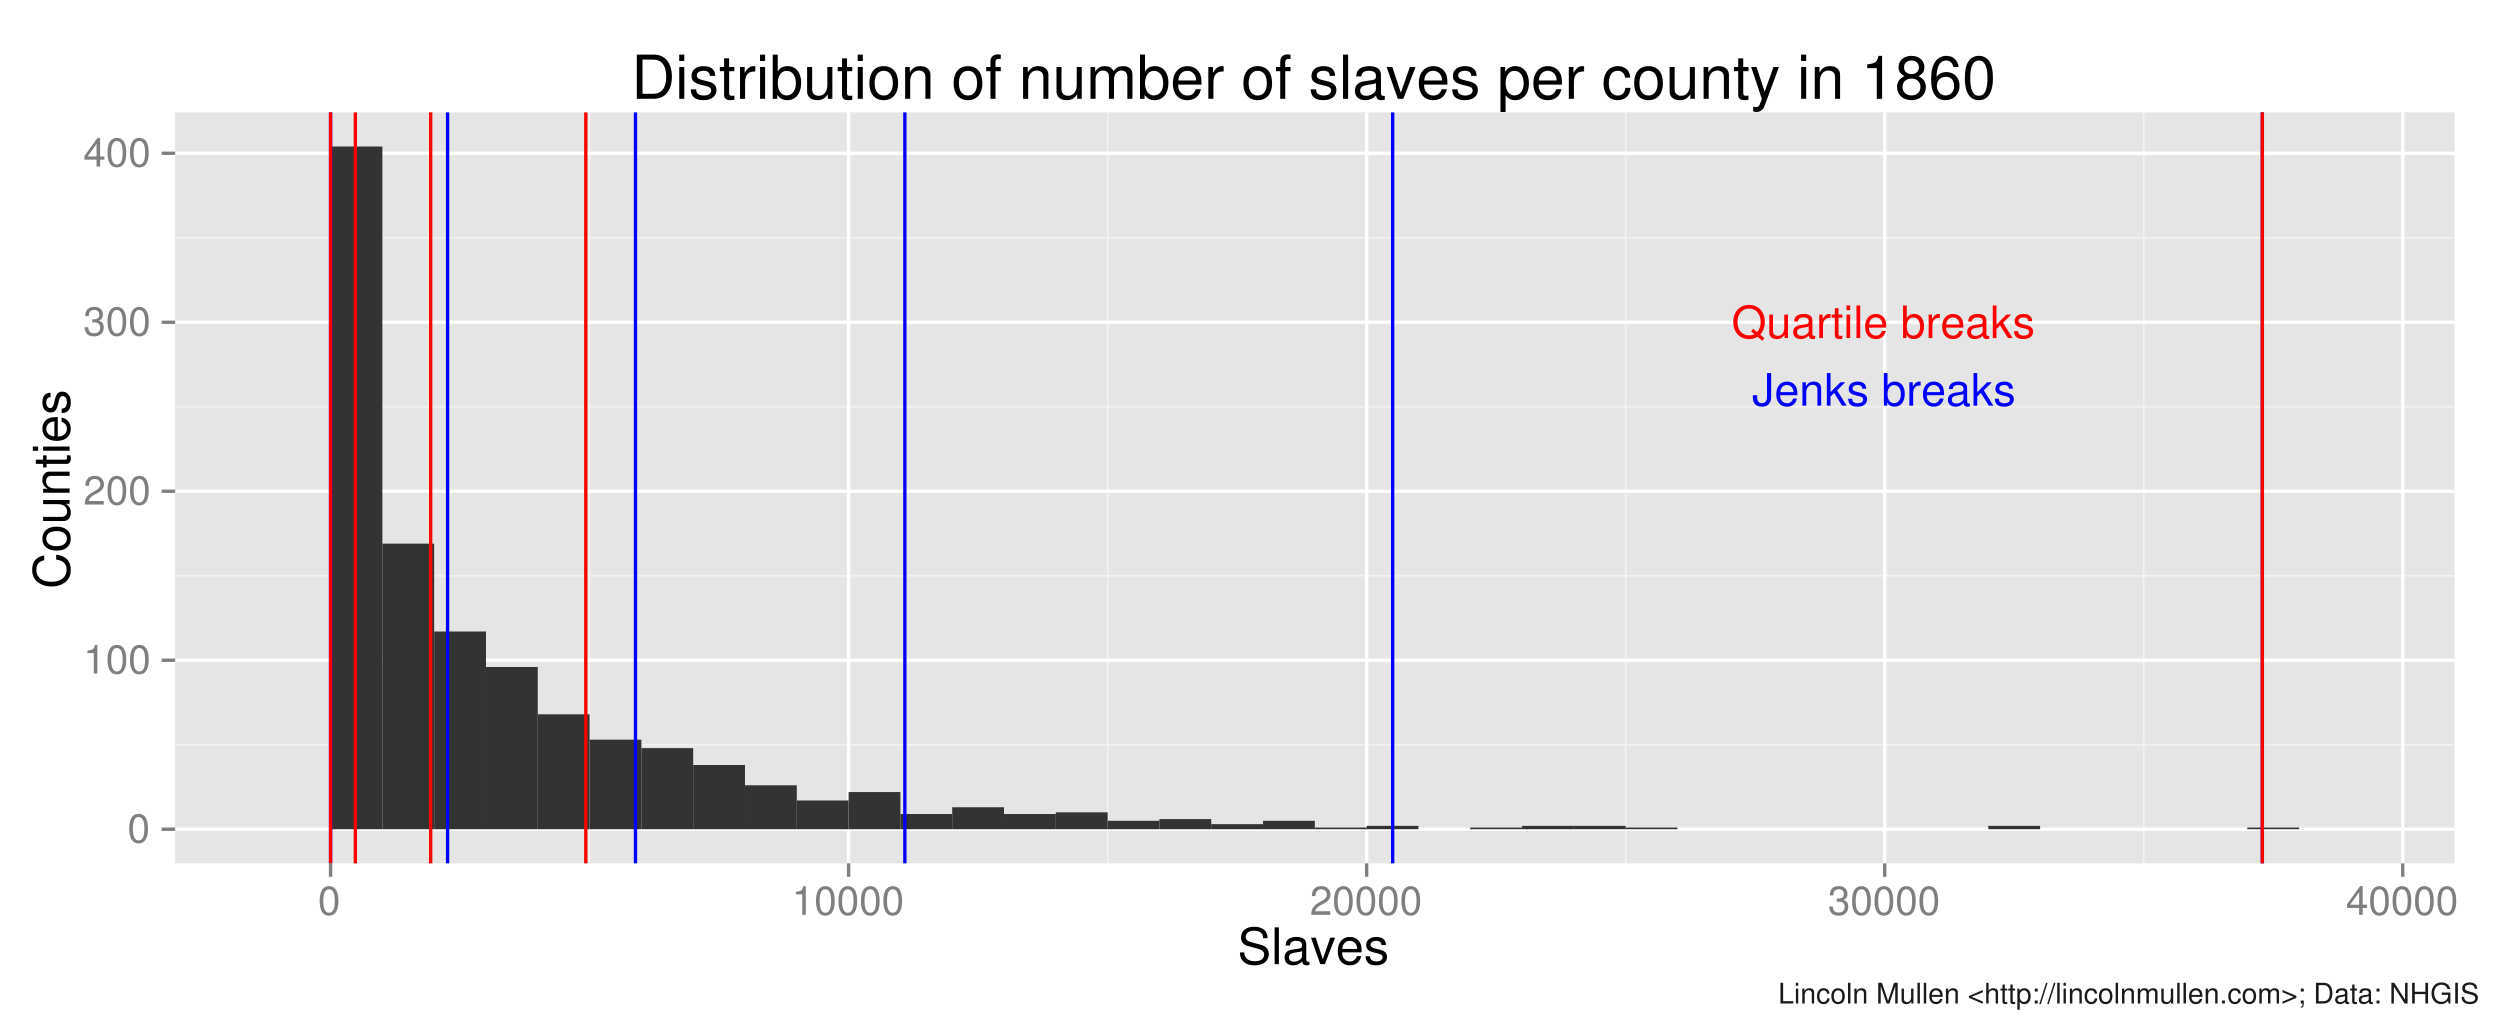 <?xml version="1.0" encoding="UTF-8"?>
<svg xmlns="http://www.w3.org/2000/svg" xmlns:xlink="http://www.w3.org/1999/xlink" width="792pt" height="324pt" viewBox="0 0 792 324" version="1.1">
<defs>
<g>
<symbol overflow="visible" id="glyph0-0">
<path style="stroke:none;" d=""/>
</symbol>
<symbol overflow="visible" id="glyph0-1">
<path style="stroke:none;" d="M 10.391 0.016 L 9.062 -1.078 C 10.031 -2.156 10.516 -3.484 10.516 -5.109 C 10.516 -8.312 8.5 -10.5 5.531 -10.5 C 2.547 -10.5 0.531 -8.312 0.531 -5.094 C 0.531 -1.859 2.547 0.328 5.531 0.328 C 6.547 0.328 7.391 0.094 8.234 -0.391 L 9.719 0.844 Z M 6.812 -2.906 L 6.172 -2.109 L 7.219 -1.234 C 6.609 -0.953 6.141 -0.844 5.516 -0.844 C 3.312 -0.844 1.859 -2.531 1.859 -5.094 C 1.859 -7.641 3.328 -9.344 5.531 -9.344 C 7.719 -9.344 9.203 -7.641 9.203 -5.109 C 9.203 -3.766 8.844 -2.734 8.078 -1.875 Z "/>
</symbol>
<symbol overflow="visible" id="glyph0-2">
<path style="stroke:none;" d="M 6.828 0 L 6.828 -7.422 L 5.656 -7.422 L 5.656 -3.219 C 5.656 -1.703 4.859 -0.703 3.625 -0.703 C 2.688 -0.703 2.094 -1.281 2.094 -2.172 L 2.094 -7.422 L 0.922 -7.422 L 0.922 -1.703 C 0.922 -0.469 1.844 0.328 3.281 0.328 C 4.375 0.328 5.078 -0.062 5.766 -1.031 L 5.766 0 Z "/>
</symbol>
<symbol overflow="visible" id="glyph0-3">
<path style="stroke:none;" d="M 7.578 -0.688 C 7.453 -0.672 7.391 -0.672 7.328 -0.672 C 6.922 -0.672 6.688 -0.875 6.688 -1.25 L 6.688 -5.609 C 6.688 -6.938 5.719 -7.641 3.891 -7.641 C 2.812 -7.641 1.922 -7.328 1.438 -6.781 C 1.094 -6.391 0.953 -5.969 0.922 -5.234 L 2.109 -5.234 C 2.203 -6.141 2.75 -6.547 3.859 -6.547 C 4.922 -6.547 5.516 -6.156 5.516 -5.438 L 5.516 -5.125 C 5.516 -4.641 5.219 -4.422 4.281 -4.312 C 2.609 -4.094 2.359 -4.031 1.906 -3.859 C 1.031 -3.5 0.594 -2.828 0.594 -1.875 C 0.594 -0.531 1.531 0.328 3.031 0.328 C 3.969 0.328 4.719 0 5.562 -0.766 C 5.641 -0.016 6.016 0.328 6.781 0.328 C 7.016 0.328 7.203 0.297 7.578 0.203 Z M 5.516 -2.344 C 5.516 -1.938 5.406 -1.703 5.047 -1.375 C 4.562 -0.938 3.984 -0.703 3.281 -0.703 C 2.359 -0.703 1.828 -1.141 1.828 -1.906 C 1.828 -2.672 2.359 -3.078 3.609 -3.266 C 4.859 -3.422 5.109 -3.484 5.516 -3.672 Z "/>
</symbol>
<symbol overflow="visible" id="glyph0-4">
<path style="stroke:none;" d="M 0.984 -7.422 L 0.984 0 L 2.172 0 L 2.172 -3.859 C 2.172 -4.922 2.438 -5.609 3 -6.016 C 3.375 -6.297 3.734 -6.375 4.547 -6.391 L 4.547 -7.594 C 4.344 -7.625 4.25 -7.641 4.094 -7.641 C 3.328 -7.641 2.75 -7.188 2.062 -6.078 L 2.062 -7.422 Z "/>
</symbol>
<symbol overflow="visible" id="glyph0-5">
<path style="stroke:none;" d="M 3.594 -7.422 L 2.375 -7.422 L 2.375 -9.469 L 1.203 -9.469 L 1.203 -7.422 L 0.203 -7.422 L 0.203 -6.469 L 1.203 -6.469 L 1.203 -0.844 C 1.203 -0.094 1.719 0.328 2.641 0.328 C 2.922 0.328 3.203 0.297 3.594 0.234 L 3.594 -0.766 C 3.438 -0.719 3.266 -0.703 3.031 -0.703 C 2.516 -0.703 2.375 -0.844 2.375 -1.375 L 2.375 -6.469 L 3.594 -6.469 Z "/>
</symbol>
<symbol overflow="visible" id="glyph0-6">
<path style="stroke:none;" d="M 2.125 -7.422 L 0.953 -7.422 L 0.953 0 L 2.125 0 Z M 2.125 -10.328 L 0.938 -10.328 L 0.938 -8.844 L 2.125 -8.844 Z "/>
</symbol>
<symbol overflow="visible" id="glyph0-7">
<path style="stroke:none;" d="M 2.156 -10.328 L 0.969 -10.328 L 0.969 0 L 2.156 0 Z "/>
</symbol>
<symbol overflow="visible" id="glyph0-8">
<path style="stroke:none;" d="M 7.266 -3.312 C 7.266 -4.453 7.188 -5.125 6.969 -5.688 C 6.484 -6.906 5.359 -7.641 3.969 -7.641 C 1.906 -7.641 0.562 -6.047 0.562 -3.609 C 0.562 -1.172 1.859 0.328 3.938 0.328 C 5.641 0.328 6.812 -0.641 7.109 -2.25 L 5.922 -2.25 C 5.594 -1.281 4.938 -0.766 3.984 -0.766 C 3.234 -0.766 2.594 -1.109 2.203 -1.734 C 1.906 -2.156 1.812 -2.578 1.797 -3.312 Z M 1.828 -4.281 C 1.922 -5.656 2.766 -6.547 3.953 -6.547 C 5.109 -6.547 6.016 -5.578 6.016 -4.359 C 6.016 -4.344 6.016 -4.312 6 -4.281 Z "/>
</symbol>
<symbol overflow="visible" id="glyph0-9">
<path style="stroke:none;" d=""/>
</symbol>
<symbol overflow="visible" id="glyph0-10">
<path style="stroke:none;" d="M 0.766 -10.328 L 0.766 0 L 1.828 0 L 1.828 -0.953 C 2.391 -0.078 3.141 0.328 4.188 0.328 C 6.141 0.328 7.406 -1.281 7.406 -3.734 C 7.406 -6.156 6.188 -7.641 4.234 -7.641 C 3.219 -7.641 2.5 -7.25 1.938 -6.422 L 1.938 -10.328 Z M 4.016 -6.531 C 5.328 -6.531 6.172 -5.391 6.172 -3.609 C 6.172 -1.922 5.297 -0.781 4.016 -0.781 C 2.766 -0.781 1.938 -1.906 1.938 -3.656 C 1.938 -5.406 2.766 -6.531 4.016 -6.531 Z "/>
</symbol>
<symbol overflow="visible" id="glyph0-11">
<path style="stroke:none;" d="M 2 -10.328 L 0.828 -10.328 L 0.828 0 L 2 0 L 2 -2.891 L 3.141 -4.031 L 5.656 0 L 7.109 0 L 4.078 -4.859 L 6.656 -7.422 L 5.141 -7.422 L 2 -4.281 Z "/>
</symbol>
<symbol overflow="visible" id="glyph0-12">
<path style="stroke:none;" d="M 6.203 -5.359 C 6.188 -6.812 5.234 -7.641 3.516 -7.641 C 1.781 -7.641 0.672 -6.75 0.672 -5.375 C 0.672 -4.203 1.266 -3.656 3.016 -3.234 L 4.125 -2.969 C 4.953 -2.766 5.266 -2.469 5.266 -1.922 C 5.266 -1.234 4.578 -0.766 3.547 -0.766 C 2.906 -0.766 2.359 -0.953 2.062 -1.266 C 1.891 -1.469 1.797 -1.688 1.734 -2.203 L 0.484 -2.203 C 0.531 -0.5 1.5 0.328 3.438 0.328 C 5.312 0.328 6.5 -0.594 6.5 -2.031 C 6.5 -3.125 5.875 -3.734 4.406 -4.094 L 3.281 -4.359 C 2.312 -4.594 1.906 -4.906 1.906 -5.422 C 1.906 -6.109 2.516 -6.547 3.469 -6.547 C 4.422 -6.547 4.938 -6.141 4.953 -5.359 Z "/>
</symbol>
<symbol overflow="visible" id="glyph0-13">
<path style="stroke:none;" d="M 4.719 -10.328 L 4.719 -3.062 C 4.719 -2.234 4.641 -1.766 4.391 -1.422 C 4.141 -1.016 3.656 -0.781 3.125 -0.781 C 2.141 -0.781 1.594 -1.453 1.594 -2.656 L 1.594 -3.312 L 0.234 -3.312 L 0.234 -2.406 C 0.234 -0.734 1.344 0.328 3.125 0.328 C 4.922 0.328 6.031 -0.797 6.031 -2.578 L 6.031 -10.328 Z "/>
</symbol>
<symbol overflow="visible" id="glyph0-14">
<path style="stroke:none;" d="M 0.984 -7.422 L 0.984 0 L 2.188 0 L 2.188 -4.094 C 2.188 -5.609 2.969 -6.609 4.188 -6.609 C 5.125 -6.609 5.719 -6.031 5.719 -5.141 L 5.719 0 L 6.906 0 L 6.906 -5.609 C 6.906 -6.844 5.984 -7.641 4.547 -7.641 C 3.438 -7.641 2.734 -7.219 2.078 -6.172 L 2.078 -7.422 Z "/>
</symbol>
<symbol overflow="visible" id="glyph1-0">
<path style="stroke:none;" d=""/>
</symbol>
<symbol overflow="visible" id="glyph1-1">
<path style="stroke:none;" d="M 3.516 -9.078 C 2.672 -9.078 1.906 -8.703 1.438 -8.078 C 0.844 -7.281 0.547 -6.062 0.547 -4.391 C 0.547 -1.328 1.578 0.297 3.516 0.297 C 5.438 0.297 6.484 -1.328 6.484 -4.312 C 6.484 -6.078 6.203 -7.25 5.609 -8.078 C 5.125 -8.719 4.375 -9.078 3.516 -9.078 Z M 3.516 -8.078 C 4.734 -8.078 5.344 -6.844 5.344 -4.422 C 5.344 -1.844 4.75 -0.641 3.5 -0.641 C 2.297 -0.641 1.703 -1.891 1.703 -4.375 C 1.703 -6.859 2.297 -8.078 3.516 -8.078 Z "/>
</symbol>
<symbol overflow="visible" id="glyph1-2">
<path style="stroke:none;" d="M 3.312 -6.469 L 3.312 0 L 4.438 0 L 4.438 -9.078 L 3.703 -9.078 C 3.297 -7.672 3.047 -7.484 1.312 -7.266 L 1.312 -6.469 Z "/>
</symbol>
<symbol overflow="visible" id="glyph1-3">
<path style="stroke:none;" d="M 6.469 -1.109 L 1.703 -1.109 C 1.812 -1.859 2.234 -2.328 3.344 -2.984 L 4.625 -3.672 C 5.891 -4.359 6.547 -5.297 6.547 -6.406 C 6.547 -7.172 6.234 -7.875 5.688 -8.359 C 5.156 -8.844 4.484 -9.078 3.641 -9.078 C 2.484 -9.078 1.625 -8.656 1.125 -7.891 C 0.812 -7.406 0.672 -6.844 0.641 -5.922 L 1.766 -5.922 C 1.797 -6.547 1.875 -6.906 2.031 -7.203 C 2.328 -7.75 2.922 -8.094 3.594 -8.094 C 4.625 -8.094 5.391 -7.359 5.391 -6.391 C 5.391 -5.672 4.969 -5.062 4.156 -4.594 L 2.984 -3.922 C 1.094 -2.859 0.531 -2 0.438 0 L 6.469 0 Z "/>
</symbol>
<symbol overflow="visible" id="glyph1-4">
<path style="stroke:none;" d="M 2.828 -4.156 L 2.969 -4.156 L 3.438 -4.172 C 4.688 -4.172 5.328 -3.609 5.328 -2.516 C 5.328 -1.375 4.625 -0.703 3.438 -0.703 C 2.219 -0.703 1.609 -1.312 1.531 -2.641 L 0.406 -2.641 C 0.453 -1.906 0.594 -1.438 0.812 -1.031 C 1.266 -0.156 2.156 0.297 3.406 0.297 C 5.266 0.297 6.469 -0.812 6.469 -2.531 C 6.469 -3.688 6.031 -4.328 4.938 -4.703 C 5.781 -5.031 6.203 -5.672 6.203 -6.578 C 6.203 -8.141 5.172 -9.078 3.438 -9.078 C 1.609 -9.078 0.641 -8.078 0.594 -6.141 L 1.734 -6.141 C 1.734 -6.688 1.797 -7 1.938 -7.281 C 2.188 -7.781 2.75 -8.094 3.453 -8.094 C 4.453 -8.094 5.062 -7.5 5.062 -6.547 C 5.062 -5.906 4.828 -5.516 4.328 -5.312 C 4.016 -5.188 3.625 -5.125 2.828 -5.125 Z "/>
</symbol>
<symbol overflow="visible" id="glyph1-5">
<path style="stroke:none;" d="M 4.188 -2.172 L 4.188 0 L 5.312 0 L 5.312 -2.172 L 6.656 -2.172 L 6.656 -3.188 L 5.312 -3.188 L 5.312 -9.078 L 4.484 -9.078 L 0.359 -3.359 L 0.359 -2.172 Z M 4.188 -3.188 L 1.344 -3.188 L 4.188 -7.156 Z "/>
</symbol>
<symbol overflow="visible" id="glyph2-0">
<path style="stroke:none;" d=""/>
</symbol>
<symbol overflow="visible" id="glyph2-1">
<path style="stroke:none;" d="M 9.531 -8.234 C 9.516 -10.531 7.953 -11.859 5.266 -11.859 C 2.703 -11.859 1.125 -10.547 1.125 -8.438 C 1.125 -7.016 1.875 -6.109 3.406 -5.719 L 6.297 -4.938 C 7.781 -4.562 8.453 -3.969 8.453 -3.062 C 8.453 -2.438 8.109 -1.797 7.609 -1.438 C 7.156 -1.125 6.422 -0.938 5.469 -0.938 C 4.203 -0.938 3.344 -1.25 2.781 -1.922 C 2.359 -2.438 2.156 -2.984 2.172 -3.719 L 0.766 -3.719 C 0.781 -2.641 0.984 -1.938 1.453 -1.297 C 2.25 -0.203 3.594 0.375 5.375 0.375 C 6.766 0.375 7.906 0.047 8.656 -0.531 C 9.438 -1.156 9.938 -2.188 9.938 -3.203 C 9.938 -4.641 9.047 -5.703 7.453 -6.125 L 4.531 -6.906 C 3.125 -7.297 2.609 -7.75 2.609 -8.641 C 2.609 -9.828 3.641 -10.609 5.219 -10.609 C 7.078 -10.609 8.109 -9.766 8.125 -8.234 Z "/>
</symbol>
<symbol overflow="visible" id="glyph2-2">
<path style="stroke:none;" d="M 2.438 -11.656 L 1.094 -11.656 L 1.094 0 L 2.438 0 Z "/>
</symbol>
<symbol overflow="visible" id="glyph2-3">
<path style="stroke:none;" d="M 8.562 -0.781 C 8.422 -0.75 8.359 -0.75 8.266 -0.75 C 7.812 -0.75 7.547 -0.984 7.547 -1.406 L 7.547 -6.344 C 7.547 -7.828 6.469 -8.625 4.406 -8.625 C 3.188 -8.625 2.172 -8.266 1.609 -7.641 C 1.234 -7.219 1.078 -6.734 1.047 -5.906 L 2.391 -5.906 C 2.5 -6.922 3.109 -7.391 4.359 -7.391 C 5.547 -7.391 6.219 -6.938 6.219 -6.141 L 6.219 -5.797 C 6.219 -5.234 5.891 -4.984 4.828 -4.859 C 2.938 -4.625 2.656 -4.562 2.141 -4.359 C 1.172 -3.953 0.672 -3.203 0.672 -2.109 C 0.672 -0.594 1.734 0.375 3.422 0.375 C 4.484 0.375 5.328 0 6.266 -0.859 C 6.375 -0.016 6.781 0.375 7.641 0.375 C 7.922 0.375 8.125 0.344 8.562 0.219 Z M 6.219 -2.641 C 6.219 -2.188 6.094 -1.922 5.703 -1.547 C 5.156 -1.062 4.5 -0.797 3.719 -0.797 C 2.672 -0.797 2.062 -1.297 2.062 -2.141 C 2.062 -3.031 2.656 -3.469 4.078 -3.688 C 5.484 -3.875 5.781 -3.938 6.219 -4.141 Z "/>
</symbol>
<symbol overflow="visible" id="glyph2-4">
<path style="stroke:none;" d="M 4.562 0 L 7.781 -8.391 L 6.266 -8.391 L 3.906 -1.578 L 1.656 -8.391 L 0.156 -8.391 L 3.109 0 Z "/>
</symbol>
<symbol overflow="visible" id="glyph2-5">
<path style="stroke:none;" d="M 8.203 -3.75 C 8.203 -5.031 8.109 -5.797 7.875 -6.422 C 7.328 -7.797 6.047 -8.625 4.484 -8.625 C 2.141 -8.625 0.641 -6.828 0.641 -4.078 C 0.641 -1.328 2.094 0.375 4.453 0.375 C 6.375 0.375 7.703 -0.719 8.031 -2.547 L 6.688 -2.547 C 6.312 -1.438 5.562 -0.859 4.5 -0.859 C 3.641 -0.859 2.922 -1.25 2.484 -1.953 C 2.156 -2.438 2.047 -2.906 2.031 -3.75 Z M 2.062 -4.828 C 2.172 -6.391 3.125 -7.391 4.469 -7.391 C 5.781 -7.391 6.781 -6.297 6.781 -4.922 C 6.781 -4.891 6.781 -4.859 6.766 -4.828 Z "/>
</symbol>
<symbol overflow="visible" id="glyph2-6">
<path style="stroke:none;" d="M 7.016 -6.047 C 6.984 -7.703 5.906 -8.625 3.969 -8.625 C 2.016 -8.625 0.75 -7.609 0.75 -6.062 C 0.75 -4.75 1.422 -4.125 3.406 -3.641 L 4.656 -3.344 C 5.578 -3.125 5.953 -2.781 5.953 -2.172 C 5.953 -1.391 5.172 -0.859 4 -0.859 C 3.281 -0.859 2.672 -1.078 2.344 -1.422 C 2.125 -1.656 2.031 -1.906 1.953 -2.5 L 0.547 -2.5 C 0.609 -0.562 1.703 0.375 3.891 0.375 C 6 0.375 7.344 -0.672 7.344 -2.281 C 7.344 -3.531 6.641 -4.219 4.969 -4.625 L 3.703 -4.922 C 2.609 -5.188 2.141 -5.531 2.141 -6.125 C 2.141 -6.891 2.828 -7.391 3.922 -7.391 C 4.984 -7.391 5.562 -6.922 5.594 -6.047 Z "/>
</symbol>
<symbol overflow="visible" id="glyph3-0">
<path style="stroke:none;" d=""/>
</symbol>
<symbol overflow="visible" id="glyph3-1">
<path style="stroke:none;" d="M -8.047 -10.594 C -10.609 -10.125 -11.859 -8.656 -11.859 -6.094 C -11.859 -4.531 -11.359 -3.266 -10.406 -2.406 C -9.25 -1.344 -7.578 -0.766 -5.703 -0.766 C -3.781 -0.766 -2.125 -1.359 -0.984 -2.469 C -0.062 -3.359 0.375 -4.516 0.375 -6.031 C 0.375 -8.875 -1.172 -10.484 -4.25 -10.828 L -4.25 -9.297 C -3.453 -9.172 -2.906 -9.016 -2.453 -8.766 C -1.484 -8.281 -0.938 -7.297 -0.938 -6.047 C -0.938 -3.734 -2.797 -2.25 -5.719 -2.25 C -8.703 -2.25 -10.547 -3.656 -10.547 -5.922 C -10.547 -6.859 -10.25 -7.75 -9.812 -8.219 C -9.406 -8.656 -8.906 -8.891 -8.047 -9.078 Z "/>
</symbol>
<symbol overflow="visible" id="glyph3-2">
<path style="stroke:none;" d="M -8.625 -4.359 C -8.625 -2 -6.938 -0.578 -4.125 -0.578 C -1.312 -0.578 0.375 -1.984 0.375 -4.375 C 0.375 -6.719 -1.312 -8.156 -4.062 -8.156 C -6.953 -8.156 -8.625 -6.766 -8.625 -4.359 Z M -7.391 -4.375 C -7.391 -5.875 -6.156 -6.766 -4.078 -6.766 C -2.109 -6.766 -0.859 -5.844 -0.859 -4.375 C -0.859 -2.875 -2.094 -1.969 -4.125 -1.969 C -6.141 -1.969 -7.391 -2.875 -7.391 -4.375 Z "/>
</symbol>
<symbol overflow="visible" id="glyph3-3">
<path style="stroke:none;" d="M 0 -7.719 L -8.391 -7.719 L -8.391 -6.391 L -3.625 -6.391 C -1.922 -6.391 -0.797 -5.484 -0.797 -4.094 C -0.797 -3.047 -1.438 -2.375 -2.453 -2.375 L -8.391 -2.375 L -8.391 -1.047 L -1.922 -1.047 C -0.531 -1.047 0.375 -2.078 0.375 -3.719 C 0.375 -4.938 -0.062 -5.734 -1.172 -6.516 L 0 -6.516 Z "/>
</symbol>
<symbol overflow="visible" id="glyph3-4">
<path style="stroke:none;" d="M -8.391 -1.125 L 0 -1.125 L 0 -2.469 L -4.625 -2.469 C -6.344 -2.469 -7.453 -3.359 -7.453 -4.734 C -7.453 -5.797 -6.812 -6.469 -5.812 -6.469 L 0 -6.469 L 0 -7.797 L -6.344 -7.797 C -7.734 -7.797 -8.625 -6.75 -8.625 -5.141 C -8.625 -3.891 -8.141 -3.094 -6.969 -2.359 L -8.391 -2.359 Z "/>
</symbol>
<symbol overflow="visible" id="glyph3-5">
<path style="stroke:none;" d="M -8.391 -4.062 L -8.391 -2.688 L -10.688 -2.688 L -10.688 -1.359 L -8.391 -1.359 L -8.391 -0.219 L -7.297 -0.219 L -7.297 -1.359 L -0.953 -1.359 C -0.109 -1.359 0.375 -1.938 0.375 -2.969 C 0.375 -3.297 0.344 -3.609 0.25 -4.062 L -0.859 -4.062 C -0.812 -3.891 -0.797 -3.688 -0.797 -3.422 C -0.797 -2.844 -0.953 -2.688 -1.547 -2.688 L -7.297 -2.688 L -7.297 -4.062 Z "/>
</symbol>
<symbol overflow="visible" id="glyph3-6">
<path style="stroke:none;" d="M -8.391 -2.406 L -8.391 -1.078 L 0 -1.078 L 0 -2.406 Z M -11.656 -2.406 L -11.656 -1.062 L -9.984 -1.062 L -9.984 -2.406 Z "/>
</symbol>
<symbol overflow="visible" id="glyph3-7">
<path style="stroke:none;" d="M -3.75 -8.203 C -5.031 -8.203 -5.797 -8.109 -6.422 -7.875 C -7.797 -7.328 -8.625 -6.047 -8.625 -4.484 C -8.625 -2.141 -6.828 -0.641 -4.078 -0.641 C -1.328 -0.641 0.375 -2.094 0.375 -4.453 C 0.375 -6.375 -0.719 -7.703 -2.547 -8.031 L -2.547 -6.688 C -1.438 -6.312 -0.859 -5.562 -0.859 -4.5 C -0.859 -3.641 -1.25 -2.922 -1.953 -2.484 C -2.438 -2.156 -2.906 -2.047 -3.75 -2.031 Z M -4.828 -2.062 C -6.391 -2.172 -7.391 -3.125 -7.391 -4.469 C -7.391 -5.781 -6.297 -6.781 -4.922 -6.781 C -4.891 -6.781 -4.859 -6.781 -4.828 -6.766 Z "/>
</symbol>
<symbol overflow="visible" id="glyph3-8">
<path style="stroke:none;" d="M -6.047 -7.016 C -7.703 -6.984 -8.625 -5.906 -8.625 -3.969 C -8.625 -2.016 -7.609 -0.75 -6.062 -0.75 C -4.75 -0.75 -4.125 -1.422 -3.641 -3.406 L -3.344 -4.656 C -3.125 -5.578 -2.781 -5.953 -2.172 -5.953 C -1.391 -5.953 -0.859 -5.172 -0.859 -4 C -0.859 -3.281 -1.078 -2.672 -1.422 -2.344 C -1.656 -2.125 -1.906 -2.031 -2.5 -1.953 L -2.5 -0.547 C -0.562 -0.609 0.375 -1.703 0.375 -3.891 C 0.375 -6 -0.672 -7.344 -2.281 -7.344 C -3.531 -7.344 -4.219 -6.641 -4.625 -4.969 L -4.922 -3.703 C -5.188 -2.609 -5.531 -2.141 -6.125 -2.141 C -6.891 -2.141 -7.391 -2.828 -7.391 -3.922 C -7.391 -4.984 -6.922 -5.562 -6.047 -5.594 Z "/>
</symbol>
<symbol overflow="visible" id="glyph4-0">
<path style="stroke:none;" d=""/>
</symbol>
<symbol overflow="visible" id="glyph4-1">
<path style="stroke:none;" d="M 1.703 0 L 7.109 0 C 10.641 0 12.812 -2.656 12.812 -7.016 C 12.812 -11.344 10.656 -14 7.109 -14 L 1.703 -14 Z M 3.5 -1.578 L 3.5 -12.422 L 6.797 -12.422 C 9.562 -12.422 11.016 -10.562 11.016 -6.984 C 11.016 -3.453 9.562 -1.578 6.797 -1.578 Z "/>
</symbol>
<symbol overflow="visible" id="glyph4-2">
<path style="stroke:none;" d="M 2.875 -10.062 L 1.281 -10.062 L 1.281 0 L 2.875 0 Z M 2.875 -14 L 1.266 -14 L 1.266 -11.984 L 2.875 -11.984 Z "/>
</symbol>
<symbol overflow="visible" id="glyph4-3">
<path style="stroke:none;" d="M 8.406 -7.266 C 8.391 -9.234 7.094 -10.344 4.766 -10.344 C 2.422 -10.344 0.906 -9.141 0.906 -7.281 C 0.906 -5.703 1.703 -4.953 4.094 -4.375 L 5.594 -4.016 C 6.703 -3.75 7.141 -3.344 7.141 -2.609 C 7.141 -1.672 6.203 -1.031 4.797 -1.031 C 3.938 -1.031 3.203 -1.281 2.797 -1.703 C 2.547 -2 2.438 -2.281 2.344 -3 L 0.656 -3 C 0.734 -0.672 2.031 0.438 4.672 0.438 C 7.203 0.438 8.812 -0.812 8.812 -2.75 C 8.812 -4.25 7.969 -5.062 5.969 -5.547 L 4.438 -5.922 C 3.125 -6.219 2.578 -6.641 2.578 -7.359 C 2.578 -8.281 3.406 -8.875 4.703 -8.875 C 5.984 -8.875 6.688 -8.312 6.719 -7.266 Z "/>
</symbol>
<symbol overflow="visible" id="glyph4-4">
<path style="stroke:none;" d="M 4.875 -10.062 L 3.219 -10.062 L 3.219 -12.828 L 1.625 -12.828 L 1.625 -10.062 L 0.266 -10.062 L 0.266 -8.75 L 1.625 -8.75 L 1.625 -1.156 C 1.625 -0.141 2.328 0.438 3.578 0.438 C 3.953 0.438 4.344 0.406 4.875 0.312 L 4.875 -1.031 C 4.672 -0.984 4.422 -0.953 4.109 -0.953 C 3.422 -0.953 3.219 -1.156 3.219 -1.859 L 3.219 -8.75 L 4.875 -8.75 Z "/>
</symbol>
<symbol overflow="visible" id="glyph4-5">
<path style="stroke:none;" d="M 1.328 -10.062 L 1.328 0 L 2.938 0 L 2.938 -5.219 C 2.938 -6.656 3.297 -7.609 4.078 -8.156 C 4.578 -8.531 5.047 -8.641 6.172 -8.656 L 6.172 -10.297 C 5.891 -10.328 5.766 -10.344 5.547 -10.344 C 4.516 -10.344 3.719 -9.734 2.797 -8.234 L 2.797 -10.062 Z "/>
</symbol>
<symbol overflow="visible" id="glyph4-6">
<path style="stroke:none;" d="M 1.031 -14 L 1.031 0 L 2.484 0 L 2.484 -1.281 C 3.25 -0.109 4.266 0.438 5.672 0.438 C 8.312 0.438 10.047 -1.734 10.047 -5.062 C 10.047 -8.328 8.391 -10.344 5.734 -10.344 C 4.359 -10.344 3.375 -9.828 2.625 -8.703 L 2.625 -14 Z M 5.438 -8.859 C 7.219 -8.859 8.375 -7.297 8.375 -4.891 C 8.375 -2.609 7.188 -1.062 5.438 -1.062 C 3.75 -1.062 2.625 -2.594 2.625 -4.953 C 2.625 -7.312 3.75 -8.859 5.438 -8.859 Z "/>
</symbol>
<symbol overflow="visible" id="glyph4-7">
<path style="stroke:none;" d="M 9.25 0 L 9.25 -10.062 L 7.656 -10.062 L 7.656 -4.359 C 7.656 -2.297 6.594 -0.953 4.922 -0.953 C 3.656 -0.953 2.844 -1.734 2.844 -2.938 L 2.844 -10.062 L 1.25 -10.062 L 1.25 -2.297 C 1.25 -0.641 2.5 0.438 4.453 0.438 C 5.938 0.438 6.875 -0.078 7.812 -1.406 L 7.812 0 Z "/>
</symbol>
<symbol overflow="visible" id="glyph4-8">
<path style="stroke:none;" d="M 5.219 -10.344 C 2.406 -10.344 0.688 -8.328 0.688 -4.953 C 0.688 -1.578 2.375 0.438 5.25 0.438 C 8.062 0.438 9.797 -1.578 9.797 -4.875 C 9.797 -8.359 8.125 -10.344 5.219 -10.344 Z M 5.25 -8.875 C 7.047 -8.875 8.125 -7.391 8.125 -4.891 C 8.125 -2.531 7.016 -1.031 5.25 -1.031 C 3.453 -1.031 2.359 -2.516 2.359 -4.953 C 2.359 -7.375 3.453 -8.875 5.25 -8.875 Z "/>
</symbol>
<symbol overflow="visible" id="glyph4-9">
<path style="stroke:none;" d="M 1.344 -10.062 L 1.344 0 L 2.953 0 L 2.953 -5.547 C 2.953 -7.609 4.031 -8.953 5.688 -8.953 C 6.953 -8.953 7.766 -8.188 7.766 -6.969 L 7.766 0 L 9.359 0 L 9.359 -7.609 C 9.359 -9.281 8.109 -10.344 6.172 -10.344 C 4.672 -10.344 3.703 -9.781 2.828 -8.375 L 2.828 -10.062 Z "/>
</symbol>
<symbol overflow="visible" id="glyph4-10">
<path style="stroke:none;" d=""/>
</symbol>
<symbol overflow="visible" id="glyph4-11">
<path style="stroke:none;" d="M 4.953 -10.062 L 3.281 -10.062 L 3.281 -11.641 C 3.281 -12.312 3.672 -12.656 4.391 -12.656 C 4.531 -12.656 4.594 -12.656 4.953 -12.641 L 4.953 -13.953 C 4.594 -14.031 4.375 -14.062 4.047 -14.062 C 2.578 -14.062 1.688 -13.219 1.688 -11.766 L 1.688 -10.062 L 0.344 -10.062 L 0.344 -8.75 L 1.688 -8.75 L 1.688 0 L 3.281 0 L 3.281 -8.75 L 4.953 -8.75 Z "/>
</symbol>
<symbol overflow="visible" id="glyph4-12">
<path style="stroke:none;" d="M 1.344 -10.062 L 1.344 0 L 2.953 0 L 2.953 -6.312 C 2.953 -7.781 4.016 -8.953 5.312 -8.953 C 6.516 -8.953 7.188 -8.219 7.188 -6.938 L 7.188 0 L 8.797 0 L 8.797 -6.312 C 8.797 -7.781 9.844 -8.953 11.156 -8.953 C 12.328 -8.953 13.016 -8.203 13.016 -6.938 L 13.016 0 L 14.641 0 L 14.641 -7.547 C 14.641 -9.359 13.594 -10.344 11.719 -10.344 C 10.375 -10.344 9.562 -9.953 8.625 -8.812 C 8.031 -9.891 7.219 -10.344 5.922 -10.344 C 4.578 -10.344 3.688 -9.844 2.828 -8.641 L 2.828 -10.062 Z "/>
</symbol>
<symbol overflow="visible" id="glyph4-13">
<path style="stroke:none;" d="M 9.844 -4.5 C 9.844 -6.031 9.734 -6.953 9.453 -7.703 C 8.797 -9.359 7.266 -10.344 5.375 -10.344 C 2.578 -10.344 0.766 -8.203 0.766 -4.891 C 0.766 -1.594 2.516 0.438 5.344 0.438 C 7.641 0.438 9.234 -0.859 9.641 -3.047 L 8.031 -3.047 C 7.578 -1.734 6.688 -1.031 5.391 -1.031 C 4.375 -1.031 3.516 -1.5 2.969 -2.344 C 2.594 -2.922 2.453 -3.5 2.438 -4.5 Z M 2.484 -5.797 C 2.609 -7.656 3.75 -8.875 5.359 -8.875 C 6.938 -8.875 8.141 -7.562 8.141 -5.922 C 8.141 -5.875 8.141 -5.844 8.125 -5.797 Z "/>
</symbol>
<symbol overflow="visible" id="glyph4-14">
<path style="stroke:none;" d="M 2.922 -14 L 1.312 -14 L 1.312 0 L 2.922 0 Z "/>
</symbol>
<symbol overflow="visible" id="glyph4-15">
<path style="stroke:none;" d="M 10.281 -0.938 C 10.094 -0.906 10.031 -0.906 9.922 -0.906 C 9.375 -0.906 9.062 -1.188 9.062 -1.688 L 9.062 -7.609 C 9.062 -9.391 7.766 -10.344 5.281 -10.344 C 3.828 -10.344 2.609 -9.922 1.938 -9.172 C 1.484 -8.656 1.281 -8.078 1.25 -7.094 L 2.859 -7.094 C 3 -8.312 3.719 -8.875 5.219 -8.875 C 6.656 -8.875 7.469 -8.328 7.469 -7.375 L 7.469 -6.953 C 7.469 -6.281 7.062 -5.984 5.797 -5.844 C 3.531 -5.547 3.188 -5.469 2.578 -5.219 C 1.406 -4.75 0.812 -3.844 0.812 -2.531 C 0.812 -0.703 2.078 0.438 4.109 0.438 C 5.375 0.438 6.391 0 7.531 -1.031 C 7.641 -0.016 8.141 0.438 9.172 0.438 C 9.5 0.438 9.75 0.406 10.281 0.266 Z M 7.469 -3.172 C 7.469 -2.625 7.312 -2.297 6.844 -1.859 C 6.188 -1.266 5.391 -0.953 4.453 -0.953 C 3.203 -0.953 2.484 -1.562 2.484 -2.578 C 2.484 -3.625 3.188 -4.172 4.891 -4.422 C 6.594 -4.641 6.938 -4.719 7.469 -4.969 Z "/>
</symbol>
<symbol overflow="visible" id="glyph4-16">
<path style="stroke:none;" d="M 5.469 0 L 9.328 -10.062 L 7.531 -10.062 L 4.688 -1.906 L 2 -10.062 L 0.188 -10.062 L 3.719 0 Z "/>
</symbol>
<symbol overflow="visible" id="glyph4-17">
<path style="stroke:none;" d="M 1.031 4.188 L 2.656 4.188 L 2.656 -1.062 C 3.5 -0.016 4.438 0.438 5.734 0.438 C 8.328 0.438 10.047 -1.656 10.047 -4.859 C 10.047 -8.234 8.391 -10.344 5.719 -10.344 C 4.359 -10.344 3.266 -9.734 2.516 -8.547 L 2.516 -10.062 L 1.031 -10.062 Z M 5.453 -8.859 C 7.219 -8.859 8.375 -7.297 8.375 -4.891 C 8.375 -2.609 7.203 -1.062 5.453 -1.062 C 3.766 -1.062 2.656 -2.594 2.656 -4.953 C 2.656 -7.312 3.766 -8.859 5.453 -8.859 Z "/>
</symbol>
<symbol overflow="visible" id="glyph4-18">
<path style="stroke:none;" d="M 9.047 -6.688 C 8.969 -7.656 8.75 -8.297 8.375 -8.859 C 7.688 -9.797 6.469 -10.344 5.062 -10.344 C 2.359 -10.344 0.594 -8.203 0.594 -4.859 C 0.594 -1.609 2.328 0.438 5.047 0.438 C 7.453 0.438 8.969 -1 9.156 -3.453 L 7.547 -3.453 C 7.281 -1.844 6.453 -1.031 5.094 -1.031 C 3.328 -1.031 2.266 -2.484 2.266 -4.859 C 2.266 -7.375 3.297 -8.875 5.047 -8.875 C 6.391 -8.875 7.234 -8.078 7.438 -6.688 Z "/>
</symbol>
<symbol overflow="visible" id="glyph4-19">
<path style="stroke:none;" d="M 7.453 -10.062 L 4.672 -2.234 L 2.094 -10.062 L 0.391 -10.062 L 3.781 0.031 L 3.172 1.625 C 2.922 2.344 2.547 2.609 1.875 2.609 C 1.656 2.609 1.375 2.578 1.031 2.5 L 1.031 3.938 C 1.359 4.109 1.688 4.188 2.109 4.188 C 2.625 4.188 3.188 4.016 3.609 3.703 C 4.109 3.344 4.391 2.922 4.703 2.109 L 9.172 -10.062 Z "/>
</symbol>
<symbol overflow="visible" id="glyph4-20">
<path style="stroke:none;" d="M 4.969 -9.703 L 4.969 0 L 6.656 0 L 6.656 -13.609 L 5.547 -13.609 C 4.953 -11.516 4.578 -11.234 1.953 -10.906 L 1.953 -9.703 Z "/>
</symbol>
<symbol overflow="visible" id="glyph4-21">
<path style="stroke:none;" d="M 7.516 -7.156 C 8.906 -8 9.375 -8.703 9.375 -9.984 C 9.375 -12.125 7.703 -13.609 5.281 -13.609 C 2.875 -13.609 1.188 -12.125 1.188 -9.984 C 1.188 -8.719 1.656 -8.031 3.031 -7.156 C 1.484 -6.406 0.703 -5.281 0.703 -3.781 C 0.703 -1.281 2.594 0.438 5.281 0.438 C 7.969 0.438 9.844 -1.281 9.844 -3.766 C 9.844 -5.281 9.078 -6.406 7.516 -7.156 Z M 5.281 -12.125 C 6.719 -12.125 7.641 -11.266 7.641 -9.953 C 7.641 -8.688 6.703 -7.828 5.281 -7.828 C 3.859 -7.828 2.922 -8.688 2.922 -9.969 C 2.922 -11.266 3.859 -12.125 5.281 -12.125 Z M 5.281 -6.406 C 6.969 -6.406 8.125 -5.344 8.125 -3.75 C 8.125 -2.125 6.969 -1.062 5.25 -1.062 C 3.594 -1.062 2.438 -2.156 2.438 -3.75 C 2.438 -5.344 3.594 -6.406 5.281 -6.406 Z "/>
</symbol>
<symbol overflow="visible" id="glyph4-22">
<path style="stroke:none;" d="M 9.562 -10.062 C 9.234 -12.297 7.781 -13.609 5.703 -13.609 C 4.203 -13.609 2.859 -12.891 2.062 -11.672 C 1.203 -10.344 0.828 -8.688 0.828 -6.203 C 0.828 -3.922 1.172 -2.453 1.984 -1.25 C 2.703 -0.156 3.891 0.438 5.391 0.438 C 7.984 0.438 9.844 -1.484 9.844 -4.141 C 9.844 -6.688 8.125 -8.469 5.688 -8.469 C 4.344 -8.469 3.281 -7.953 2.547 -6.953 C 2.578 -10.281 3.656 -12.125 5.594 -12.125 C 6.781 -12.125 7.609 -11.375 7.875 -10.062 Z M 5.469 -6.969 C 7.109 -6.969 8.125 -5.844 8.125 -4.016 C 8.125 -2.297 6.969 -1.062 5.422 -1.062 C 3.844 -1.062 2.656 -2.359 2.656 -4.109 C 2.656 -5.797 3.797 -6.969 5.469 -6.969 Z "/>
</symbol>
<symbol overflow="visible" id="glyph4-23">
<path style="stroke:none;" d="M 5.281 -13.609 C 4.016 -13.609 2.859 -13.062 2.156 -12.125 C 1.266 -10.922 0.828 -9.109 0.828 -6.594 C 0.828 -2 2.359 0.438 5.281 0.438 C 8.156 0.438 9.734 -2 9.734 -6.469 C 9.734 -9.125 9.312 -10.891 8.406 -12.125 C 7.703 -13.078 6.562 -13.609 5.281 -13.609 Z M 5.281 -12.125 C 7.109 -12.125 8 -10.281 8 -6.625 C 8 -2.766 7.125 -0.953 5.25 -0.953 C 3.453 -0.953 2.547 -2.844 2.547 -6.562 C 2.547 -10.297 3.453 -12.125 5.281 -12.125 Z "/>
</symbol>
<symbol overflow="visible" id="glyph5-0">
<path style="stroke:none;" d=""/>
</symbol>
<symbol overflow="visible" id="glyph5-1">
<path style="stroke:none;" d="M 1.562 -6.562 L 0.719 -6.562 L 0.719 0 L 4.797 0 L 4.797 -0.734 L 1.562 -0.734 Z "/>
</symbol>
<symbol overflow="visible" id="glyph5-2">
<path style="stroke:none;" d="M 1.344 -4.719 L 0.609 -4.719 L 0.609 0 L 1.344 0 Z M 1.344 -6.562 L 0.594 -6.562 L 0.594 -5.609 L 1.344 -5.609 Z "/>
</symbol>
<symbol overflow="visible" id="glyph5-3">
<path style="stroke:none;" d="M 0.625 -4.719 L 0.625 0 L 1.391 0 L 1.391 -2.594 C 1.391 -3.562 1.891 -4.188 2.656 -4.188 C 3.266 -4.188 3.641 -3.828 3.641 -3.266 L 3.641 0 L 4.391 0 L 4.391 -3.562 C 4.391 -4.344 3.797 -4.844 2.891 -4.844 C 2.188 -4.844 1.734 -4.578 1.328 -3.922 L 1.328 -4.719 Z "/>
</symbol>
<symbol overflow="visible" id="glyph5-4">
<path style="stroke:none;" d="M 4.234 -3.125 C 4.203 -3.594 4.109 -3.891 3.922 -4.156 C 3.594 -4.594 3.031 -4.844 2.375 -4.844 C 1.109 -4.844 0.281 -3.844 0.281 -2.281 C 0.281 -0.75 1.094 0.203 2.359 0.203 C 3.484 0.203 4.203 -0.469 4.297 -1.625 L 3.531 -1.625 C 3.406 -0.859 3.031 -0.484 2.391 -0.484 C 1.562 -0.484 1.062 -1.156 1.062 -2.281 C 1.062 -3.453 1.547 -4.156 2.359 -4.156 C 3 -4.156 3.391 -3.781 3.484 -3.125 Z "/>
</symbol>
<symbol overflow="visible" id="glyph5-5">
<path style="stroke:none;" d="M 2.453 -4.844 C 1.125 -4.844 0.328 -3.906 0.328 -2.328 C 0.328 -0.734 1.109 0.203 2.453 0.203 C 3.781 0.203 4.594 -0.734 4.594 -2.281 C 4.594 -3.922 3.812 -4.844 2.453 -4.844 Z M 2.453 -4.156 C 3.297 -4.156 3.812 -3.469 3.812 -2.297 C 3.812 -1.188 3.281 -0.484 2.453 -0.484 C 1.625 -0.484 1.109 -1.172 1.109 -2.328 C 1.109 -3.453 1.625 -4.156 2.453 -4.156 Z "/>
</symbol>
<symbol overflow="visible" id="glyph5-6">
<path style="stroke:none;" d="M 1.375 -6.562 L 0.609 -6.562 L 0.609 0 L 1.375 0 Z "/>
</symbol>
<symbol overflow="visible" id="glyph5-7">
<path style="stroke:none;" d=""/>
</symbol>
<symbol overflow="visible" id="glyph5-8">
<path style="stroke:none;" d="M 4.219 0 L 6.062 -5.5 L 6.062 0 L 6.844 0 L 6.844 -6.562 L 5.688 -6.562 L 3.781 -0.844 L 1.844 -6.562 L 0.672 -6.562 L 0.672 0 L 1.469 0 L 1.469 -5.5 L 3.328 0 Z "/>
</symbol>
<symbol overflow="visible" id="glyph5-9">
<path style="stroke:none;" d="M 4.344 0 L 4.344 -4.719 L 3.594 -4.719 L 3.594 -2.047 C 3.594 -1.078 3.094 -0.453 2.297 -0.453 C 1.703 -0.453 1.328 -0.812 1.328 -1.375 L 1.328 -4.719 L 0.578 -4.719 L 0.578 -1.078 C 0.578 -0.297 1.172 0.203 2.094 0.203 C 2.781 0.203 3.219 -0.031 3.656 -0.656 L 3.656 0 Z "/>
</symbol>
<symbol overflow="visible" id="glyph5-10">
<path style="stroke:none;" d="M 4.609 -2.109 C 4.609 -2.828 4.562 -3.266 4.422 -3.609 C 4.125 -4.391 3.406 -4.844 2.516 -4.844 C 1.203 -4.844 0.359 -3.844 0.359 -2.297 C 0.359 -0.75 1.172 0.203 2.5 0.203 C 3.578 0.203 4.328 -0.406 4.516 -1.438 L 3.766 -1.438 C 3.562 -0.812 3.125 -0.484 2.531 -0.484 C 2.047 -0.484 1.641 -0.703 1.391 -1.094 C 1.219 -1.375 1.156 -1.641 1.141 -2.109 Z M 1.156 -2.719 C 1.219 -3.594 1.75 -4.156 2.516 -4.156 C 3.25 -4.156 3.812 -3.547 3.812 -2.766 C 3.812 -2.75 3.812 -2.734 3.812 -2.719 Z "/>
</symbol>
<symbol overflow="visible" id="glyph5-11">
<path style="stroke:none;" d="M 0.406 -1.781 L 4.812 0.078 L 4.812 -0.625 L 1.266 -2.109 L 4.812 -3.562 L 4.812 -4.266 L 0.406 -2.406 Z "/>
</symbol>
<symbol overflow="visible" id="glyph5-12">
<path style="stroke:none;" d="M 0.625 -6.562 L 0.625 0 L 1.375 0 L 1.375 -2.594 C 1.375 -3.562 1.875 -4.188 2.656 -4.188 C 2.891 -4.188 3.141 -4.109 3.328 -3.984 C 3.531 -3.828 3.625 -3.594 3.625 -3.266 L 3.625 0 L 4.375 0 L 4.375 -3.562 C 4.375 -4.359 3.812 -4.844 2.891 -4.844 C 2.219 -4.844 1.812 -4.641 1.375 -4.062 L 1.375 -6.562 Z "/>
</symbol>
<symbol overflow="visible" id="glyph5-13">
<path style="stroke:none;" d="M 2.281 -4.719 L 1.516 -4.719 L 1.516 -6.016 L 0.766 -6.016 L 0.766 -4.719 L 0.125 -4.719 L 0.125 -4.109 L 0.766 -4.109 L 0.766 -0.547 C 0.766 -0.062 1.094 0.203 1.672 0.203 C 1.859 0.203 2.031 0.188 2.281 0.141 L 2.281 -0.484 C 2.188 -0.453 2.062 -0.453 1.922 -0.453 C 1.609 -0.453 1.516 -0.547 1.516 -0.875 L 1.516 -4.109 L 2.281 -4.109 Z "/>
</symbol>
<symbol overflow="visible" id="glyph5-14">
<path style="stroke:none;" d="M 0.484 1.969 L 1.234 1.969 L 1.234 -0.5 C 1.641 -0.016 2.078 0.203 2.688 0.203 C 3.906 0.203 4.703 -0.781 4.703 -2.281 C 4.703 -3.859 3.938 -4.844 2.688 -4.844 C 2.047 -4.844 1.531 -4.562 1.172 -4 L 1.172 -4.719 L 0.484 -4.719 Z M 2.562 -4.156 C 3.391 -4.156 3.922 -3.422 3.922 -2.297 C 3.922 -1.219 3.375 -0.5 2.562 -0.5 C 1.766 -0.5 1.234 -1.219 1.234 -2.328 C 1.234 -3.422 1.766 -4.156 2.562 -4.156 Z "/>
</symbol>
<symbol overflow="visible" id="glyph5-15">
<path style="stroke:none;" d="M 1.922 -0.938 L 0.984 -0.938 L 0.984 0 L 1.922 0 Z M 1.922 -4.719 L 0.984 -4.719 L 0.984 -3.781 L 1.922 -3.781 Z "/>
</symbol>
<symbol overflow="visible" id="glyph5-16">
<path style="stroke:none;" d="M 2.062 -6.562 L -0.078 0.188 L 0.422 0.188 L 2.562 -6.562 Z "/>
</symbol>
<symbol overflow="visible" id="glyph5-17">
<path style="stroke:none;" d="M 0.625 -4.719 L 0.625 0 L 1.391 0 L 1.391 -2.969 C 1.391 -3.641 1.875 -4.188 2.5 -4.188 C 3.047 -4.188 3.359 -3.859 3.359 -3.25 L 3.359 0 L 4.125 0 L 4.125 -2.969 C 4.125 -3.641 4.609 -4.188 5.234 -4.188 C 5.781 -4.188 6.109 -3.844 6.109 -3.25 L 6.109 0 L 6.859 0 L 6.859 -3.531 C 6.859 -4.391 6.375 -4.844 5.484 -4.844 C 4.859 -4.844 4.484 -4.656 4.047 -4.125 C 3.766 -4.641 3.391 -4.844 2.766 -4.844 C 2.141 -4.844 1.734 -4.609 1.328 -4.047 L 1.328 -4.719 Z "/>
</symbol>
<symbol overflow="visible" id="glyph5-18">
<path style="stroke:none;" d="M 1.719 -0.938 L 0.781 -0.938 L 0.781 0 L 1.719 0 Z "/>
</symbol>
<symbol overflow="visible" id="glyph5-19">
<path style="stroke:none;" d="M 4.844 -2.406 L 0.453 -4.266 L 0.453 -3.562 L 4 -2.078 L 0.453 -0.625 L 0.453 0.078 L 4.844 -1.781 Z "/>
</symbol>
<symbol overflow="visible" id="glyph5-20">
<path style="stroke:none;" d="M 1.938 -4.719 L 1 -4.719 L 1 -3.781 L 1.938 -3.781 Z M 0.984 -0.938 L 0.984 0 L 1.531 0 L 1.531 0.156 C 1.531 0.781 1.406 0.969 0.984 0.984 L 0.984 1.328 C 1.625 1.328 1.938 0.922 1.938 0.141 L 1.938 -0.938 Z "/>
</symbol>
<symbol overflow="visible" id="glyph5-21">
<path style="stroke:none;" d="M 0.797 0 L 3.328 0 C 4.984 0 6 -1.234 6 -3.281 C 6 -5.312 5 -6.562 3.328 -6.562 L 0.797 -6.562 Z M 1.641 -0.734 L 1.641 -5.828 L 3.188 -5.828 C 4.484 -5.828 5.172 -4.953 5.172 -3.281 C 5.172 -1.625 4.484 -0.734 3.188 -0.734 Z "/>
</symbol>
<symbol overflow="visible" id="glyph5-22">
<path style="stroke:none;" d="M 4.812 -0.438 C 4.734 -0.422 4.703 -0.422 4.656 -0.422 C 4.391 -0.422 4.25 -0.562 4.25 -0.797 L 4.25 -3.562 C 4.25 -4.406 3.641 -4.844 2.469 -4.844 C 1.797 -4.844 1.219 -4.656 0.906 -4.297 C 0.688 -4.062 0.609 -3.781 0.578 -3.328 L 1.344 -3.328 C 1.406 -3.891 1.75 -4.156 2.453 -4.156 C 3.125 -4.156 3.5 -3.906 3.5 -3.453 L 3.5 -3.266 C 3.5 -2.938 3.312 -2.812 2.719 -2.734 C 1.656 -2.594 1.5 -2.562 1.203 -2.453 C 0.656 -2.219 0.375 -1.797 0.375 -1.188 C 0.375 -0.328 0.969 0.203 1.922 0.203 C 2.516 0.203 3 0 3.531 -0.484 C 3.578 -0.016 3.812 0.203 4.297 0.203 C 4.453 0.203 4.578 0.188 4.812 0.125 Z M 3.5 -1.484 C 3.5 -1.234 3.422 -1.078 3.203 -0.875 C 2.891 -0.594 2.531 -0.453 2.094 -0.453 C 1.5 -0.453 1.156 -0.734 1.156 -1.203 C 1.156 -1.703 1.5 -1.953 2.297 -2.062 C 3.094 -2.172 3.25 -2.219 3.5 -2.328 Z "/>
</symbol>
<symbol overflow="visible" id="glyph5-23">
<path style="stroke:none;" d="M 5.812 -6.562 L 5.016 -6.562 L 5.016 -1.203 L 1.594 -6.562 L 0.688 -6.562 L 0.688 0 L 1.469 0 L 1.469 -5.312 L 4.875 0 L 5.812 0 Z "/>
</symbol>
<symbol overflow="visible" id="glyph5-24">
<path style="stroke:none;" d="M 4.953 -2.984 L 4.953 0 L 5.797 0 L 5.797 -6.562 L 4.953 -6.562 L 4.953 -3.719 L 1.578 -3.719 L 1.578 -6.562 L 0.75 -6.562 L 0.75 0 L 1.594 0 L 1.594 -2.984 Z "/>
</symbol>
<symbol overflow="visible" id="glyph5-25">
<path style="stroke:none;" d="M 6.375 -3.469 L 3.641 -3.469 L 3.641 -2.734 L 5.641 -2.734 L 5.641 -2.547 C 5.641 -1.375 4.781 -0.531 3.578 -0.531 C 2.922 -0.531 2.312 -0.781 1.922 -1.203 C 1.5 -1.672 1.234 -2.453 1.234 -3.266 C 1.234 -4.875 2.156 -5.938 3.531 -5.938 C 4.531 -5.938 5.25 -5.422 5.438 -4.578 L 6.297 -4.578 C 6.062 -5.906 5.047 -6.672 3.547 -6.672 C 2.75 -6.672 2.094 -6.469 1.578 -6.031 C 0.828 -5.406 0.391 -4.391 0.391 -3.219 C 0.391 -1.203 1.625 0.203 3.406 0.203 C 4.297 0.203 5 -0.125 5.641 -0.844 L 5.844 0.031 L 6.375 0.031 Z "/>
</symbol>
<symbol overflow="visible" id="glyph5-26">
<path style="stroke:none;" d="M 1.75 -6.562 L 0.906 -6.562 L 0.906 0 L 1.75 0 Z "/>
</symbol>
<symbol overflow="visible" id="glyph5-27">
<path style="stroke:none;" d="M 5.359 -4.641 C 5.359 -5.922 4.469 -6.672 2.969 -6.672 C 1.516 -6.672 0.625 -5.938 0.625 -4.75 C 0.625 -3.938 1.047 -3.438 1.922 -3.219 L 3.547 -2.781 C 4.375 -2.562 4.75 -2.234 4.75 -1.719 C 4.75 -1.375 4.562 -1.016 4.281 -0.812 C 4.016 -0.625 3.609 -0.531 3.078 -0.531 C 2.359 -0.531 1.875 -0.703 1.562 -1.078 C 1.328 -1.375 1.219 -1.688 1.219 -2.094 L 0.438 -2.094 C 0.438 -1.484 0.562 -1.094 0.812 -0.734 C 1.266 -0.109 2.031 0.203 3.031 0.203 C 3.812 0.203 4.453 0.031 4.875 -0.297 C 5.312 -0.641 5.594 -1.234 5.594 -1.797 C 5.594 -2.609 5.078 -3.203 4.188 -3.453 L 2.547 -3.891 C 1.75 -4.109 1.469 -4.359 1.469 -4.859 C 1.469 -5.531 2.047 -5.969 2.938 -5.969 C 3.984 -5.969 4.562 -5.484 4.578 -4.641 Z "/>
</symbol>
</g>
<clipPath id="clip1">
  <path d="M 55.488 35.602 L 778 35.602 L 778 274 L 55.488 274 Z "/>
</clipPath>
<clipPath id="clip2">
  <path d="M 55.488 235 L 778 235 L 778 237 L 55.488 237 Z "/>
</clipPath>
<clipPath id="clip3">
  <path d="M 55.488 182 L 778 182 L 778 183 L 55.488 183 Z "/>
</clipPath>
<clipPath id="clip4">
  <path d="M 55.488 128 L 778 128 L 778 130 L 55.488 130 Z "/>
</clipPath>
<clipPath id="clip5">
  <path d="M 55.488 75 L 778 75 L 778 76 L 55.488 76 Z "/>
</clipPath>
<clipPath id="clip6">
  <path d="M 186 35.602 L 188 35.602 L 188 274 L 186 274 Z "/>
</clipPath>
<clipPath id="clip7">
  <path d="M 350 35.602 L 352 35.602 L 352 274 L 350 274 Z "/>
</clipPath>
<clipPath id="clip8">
  <path d="M 514 35.602 L 516 35.602 L 516 274 L 514 274 Z "/>
</clipPath>
<clipPath id="clip9">
  <path d="M 678 35.602 L 680 35.602 L 680 274 L 678 274 Z "/>
</clipPath>
<clipPath id="clip10">
  <path d="M 55.488 262 L 778.602 262 L 778.602 264 L 55.488 264 Z "/>
</clipPath>
<clipPath id="clip11">
  <path d="M 55.488 208 L 778.602 208 L 778.602 210 L 55.488 210 Z "/>
</clipPath>
<clipPath id="clip12">
  <path d="M 55.488 155 L 778.602 155 L 778.602 157 L 55.488 157 Z "/>
</clipPath>
<clipPath id="clip13">
  <path d="M 55.488 101 L 778.602 101 L 778.602 103 L 55.488 103 Z "/>
</clipPath>
<clipPath id="clip14">
  <path d="M 55.488 48 L 778.602 48 L 778.602 50 L 55.488 50 Z "/>
</clipPath>
<clipPath id="clip15">
  <path d="M 104 35.602 L 106 35.602 L 106 274.516 L 104 274.516 Z "/>
</clipPath>
<clipPath id="clip16">
  <path d="M 268 35.602 L 270 35.602 L 270 274.516 L 268 274.516 Z "/>
</clipPath>
<clipPath id="clip17">
  <path d="M 432 35.602 L 434 35.602 L 434 274.516 L 432 274.516 Z "/>
</clipPath>
<clipPath id="clip18">
  <path d="M 596 35.602 L 598 35.602 L 598 274.516 L 596 274.516 Z "/>
</clipPath>
<clipPath id="clip19">
  <path d="M 760 35.602 L 762 35.602 L 762 274.516 L 760 274.516 Z "/>
</clipPath>
<clipPath id="clip20">
  <path d="M 104 35.602 L 106 35.602 L 106 274.516 L 104 274.516 Z "/>
</clipPath>
<clipPath id="clip21">
  <path d="M 141 35.602 L 143 35.602 L 143 274.516 L 141 274.516 Z "/>
</clipPath>
<clipPath id="clip22">
  <path d="M 200 35.602 L 202 35.602 L 202 274.516 L 200 274.516 Z "/>
</clipPath>
<clipPath id="clip23">
  <path d="M 286 35.602 L 288 35.602 L 288 274.516 L 286 274.516 Z "/>
</clipPath>
<clipPath id="clip24">
  <path d="M 440 35.602 L 442 35.602 L 442 274.516 L 440 274.516 Z "/>
</clipPath>
<clipPath id="clip25">
  <path d="M 716 35.602 L 718 35.602 L 718 274.516 L 716 274.516 Z "/>
</clipPath>
<clipPath id="clip26">
  <path d="M 104 35.602 L 106 35.602 L 106 274.516 L 104 274.516 Z "/>
</clipPath>
<clipPath id="clip27">
  <path d="M 112 35.602 L 114 35.602 L 114 274.516 L 112 274.516 Z "/>
</clipPath>
<clipPath id="clip28">
  <path d="M 135 35.602 L 137 35.602 L 137 274.516 L 135 274.516 Z "/>
</clipPath>
<clipPath id="clip29">
  <path d="M 185 35.602 L 187 35.602 L 187 274.516 L 185 274.516 Z "/>
</clipPath>
<clipPath id="clip30">
  <path d="M 716 35.602 L 718 35.602 L 718 274.516 L 716 274.516 Z "/>
</clipPath>
</defs>
<g id="surface90">
<rect x="0" y="0" width="792" height="324" style="fill:rgb(100%,100%,100%);fill-opacity:1;stroke:none;"/>
<path style="fill-rule:nonzero;fill:rgb(100%,100%,100%);fill-opacity:1;stroke-width:1.063;stroke-linecap:round;stroke-linejoin:round;stroke:rgb(100%,100%,100%);stroke-opacity:1;stroke-miterlimit:10;" d="M 0 317 L 792 317 L 792 0 L 0 0 Z "/>
<g clip-path="url(#clip1)" clip-rule="nonzero">
<path style=" stroke:none;fill-rule:nonzero;fill:rgb(89.804%,89.804%,89.804%);fill-opacity:1;" d="M 55.488 273.512 L 777.602 273.512 L 777.602 35.598 L 55.488 35.598 Z "/>
</g>
<g clip-path="url(#clip2)" clip-rule="nonzero">
<path style="fill:none;stroke-width:0.531;stroke-linecap:butt;stroke-linejoin:round;stroke:rgb(94.902%,94.902%,94.902%);stroke-opacity:1;stroke-miterlimit:10;" d="M 55.488 235.93 L 777.602 235.93 "/>
</g>
<g clip-path="url(#clip3)" clip-rule="nonzero">
<path style="fill:none;stroke-width:0.531;stroke-linecap:butt;stroke-linejoin:round;stroke:rgb(94.902%,94.902%,94.902%);stroke-opacity:1;stroke-miterlimit:10;" d="M 55.488 182.395 L 777.602 182.395 "/>
</g>
<g clip-path="url(#clip4)" clip-rule="nonzero">
<path style="fill:none;stroke-width:0.531;stroke-linecap:butt;stroke-linejoin:round;stroke:rgb(94.902%,94.902%,94.902%);stroke-opacity:1;stroke-miterlimit:10;" d="M 55.488 128.859 L 777.602 128.859 "/>
</g>
<g clip-path="url(#clip5)" clip-rule="nonzero">
<path style="fill:none;stroke-width:0.531;stroke-linecap:butt;stroke-linejoin:round;stroke:rgb(94.902%,94.902%,94.902%);stroke-opacity:1;stroke-miterlimit:10;" d="M 55.488 75.324 L 777.602 75.324 "/>
</g>
<g clip-path="url(#clip6)" clip-rule="nonzero">
<path style="fill:none;stroke-width:0.531;stroke-linecap:butt;stroke-linejoin:round;stroke:rgb(94.902%,94.902%,94.902%);stroke-opacity:1;stroke-miterlimit:10;" d="M 186.781 273.512 L 186.781 35.602 "/>
</g>
<g clip-path="url(#clip7)" clip-rule="nonzero">
<path style="fill:none;stroke-width:0.531;stroke-linecap:butt;stroke-linejoin:round;stroke:rgb(94.902%,94.902%,94.902%);stroke-opacity:1;stroke-miterlimit:10;" d="M 350.898 273.512 L 350.898 35.602 "/>
</g>
<g clip-path="url(#clip8)" clip-rule="nonzero">
<path style="fill:none;stroke-width:0.531;stroke-linecap:butt;stroke-linejoin:round;stroke:rgb(94.902%,94.902%,94.902%);stroke-opacity:1;stroke-miterlimit:10;" d="M 515.012 273.512 L 515.012 35.602 "/>
</g>
<g clip-path="url(#clip9)" clip-rule="nonzero">
<path style="fill:none;stroke-width:0.531;stroke-linecap:butt;stroke-linejoin:round;stroke:rgb(94.902%,94.902%,94.902%);stroke-opacity:1;stroke-miterlimit:10;" d="M 679.129 273.512 L 679.129 35.602 "/>
</g>
<g clip-path="url(#clip10)" clip-rule="nonzero">
<path style="fill:none;stroke-width:1.063;stroke-linecap:butt;stroke-linejoin:round;stroke:rgb(100%,100%,100%);stroke-opacity:1;stroke-miterlimit:10;" d="M 55.488 262.699 L 777.602 262.699 "/>
</g>
<g clip-path="url(#clip11)" clip-rule="nonzero">
<path style="fill:none;stroke-width:1.063;stroke-linecap:butt;stroke-linejoin:round;stroke:rgb(100%,100%,100%);stroke-opacity:1;stroke-miterlimit:10;" d="M 55.488 209.164 L 777.602 209.164 "/>
</g>
<g clip-path="url(#clip12)" clip-rule="nonzero">
<path style="fill:none;stroke-width:1.063;stroke-linecap:butt;stroke-linejoin:round;stroke:rgb(100%,100%,100%);stroke-opacity:1;stroke-miterlimit:10;" d="M 55.488 155.629 L 777.602 155.629 "/>
</g>
<g clip-path="url(#clip13)" clip-rule="nonzero">
<path style="fill:none;stroke-width:1.063;stroke-linecap:butt;stroke-linejoin:round;stroke:rgb(100%,100%,100%);stroke-opacity:1;stroke-miterlimit:10;" d="M 55.488 102.09 L 777.602 102.09 "/>
</g>
<g clip-path="url(#clip14)" clip-rule="nonzero">
<path style="fill:none;stroke-width:1.063;stroke-linecap:butt;stroke-linejoin:round;stroke:rgb(100%,100%,100%);stroke-opacity:1;stroke-miterlimit:10;" d="M 55.488 48.555 L 777.602 48.555 "/>
</g>
<g clip-path="url(#clip15)" clip-rule="nonzero">
<path style="fill:none;stroke-width:1.063;stroke-linecap:butt;stroke-linejoin:round;stroke:rgb(100%,100%,100%);stroke-opacity:1;stroke-miterlimit:10;" d="M 104.723 273.512 L 104.723 35.602 "/>
</g>
<g clip-path="url(#clip16)" clip-rule="nonzero">
<path style="fill:none;stroke-width:1.063;stroke-linecap:butt;stroke-linejoin:round;stroke:rgb(100%,100%,100%);stroke-opacity:1;stroke-miterlimit:10;" d="M 268.84 273.512 L 268.84 35.602 "/>
</g>
<g clip-path="url(#clip17)" clip-rule="nonzero">
<path style="fill:none;stroke-width:1.063;stroke-linecap:butt;stroke-linejoin:round;stroke:rgb(100%,100%,100%);stroke-opacity:1;stroke-miterlimit:10;" d="M 432.953 273.512 L 432.953 35.602 "/>
</g>
<g clip-path="url(#clip18)" clip-rule="nonzero">
<path style="fill:none;stroke-width:1.063;stroke-linecap:butt;stroke-linejoin:round;stroke:rgb(100%,100%,100%);stroke-opacity:1;stroke-miterlimit:10;" d="M 597.07 273.512 L 597.07 35.602 "/>
</g>
<g clip-path="url(#clip19)" clip-rule="nonzero">
<path style="fill:none;stroke-width:1.063;stroke-linecap:butt;stroke-linejoin:round;stroke:rgb(100%,100%,100%);stroke-opacity:1;stroke-miterlimit:10;" d="M 761.188 273.512 L 761.188 35.602 "/>
</g>
<path style=" stroke:none;fill-rule:nonzero;fill:rgb(20%,20%,20%);fill-opacity:1;" d="M 104.723 262.699 L 121.133 262.699 L 121.133 46.414 L 104.723 46.414 Z "/>
<path style=" stroke:none;fill-rule:nonzero;fill:rgb(20%,20%,20%);fill-opacity:1;" d="M 121.133 262.699 L 137.543 262.699 L 137.543 172.223 L 121.133 172.223 Z "/>
<path style=" stroke:none;fill-rule:nonzero;fill:rgb(20%,20%,20%);fill-opacity:1;" d="M 137.547 262.699 L 153.957 262.699 L 153.957 200.062 L 137.547 200.062 Z "/>
<path style=" stroke:none;fill-rule:nonzero;fill:rgb(20%,20%,20%);fill-opacity:1;" d="M 153.957 262.699 L 170.367 262.699 L 170.367 211.305 L 153.957 211.305 Z "/>
<path style=" stroke:none;fill-rule:nonzero;fill:rgb(20%,20%,20%);fill-opacity:1;" d="M 170.367 262.699 L 186.777 262.699 L 186.777 226.293 L 170.367 226.293 Z "/>
<path style=" stroke:none;fill-rule:nonzero;fill:rgb(20%,20%,20%);fill-opacity:1;" d="M 186.781 262.699 L 203.191 262.699 L 203.191 234.324 L 186.781 234.324 Z "/>
<path style=" stroke:none;fill-rule:nonzero;fill:rgb(20%,20%,20%);fill-opacity:1;" d="M 203.191 262.699 L 219.602 262.699 L 219.602 237.004 L 203.191 237.004 Z "/>
<path style=" stroke:none;fill-rule:nonzero;fill:rgb(20%,20%,20%);fill-opacity:1;" d="M 219.602 262.699 L 236.012 262.699 L 236.012 242.355 L 219.602 242.355 Z "/>
<path style=" stroke:none;fill-rule:nonzero;fill:rgb(20%,20%,20%);fill-opacity:1;" d="M 236.016 262.699 L 252.426 262.699 L 252.426 248.781 L 236.016 248.781 Z "/>
<path style=" stroke:none;fill-rule:nonzero;fill:rgb(20%,20%,20%);fill-opacity:1;" d="M 252.426 262.699 L 268.836 262.699 L 268.836 253.598 L 252.426 253.598 Z "/>
<path style=" stroke:none;fill-rule:nonzero;fill:rgb(20%,20%,20%);fill-opacity:1;" d="M 268.84 262.699 L 285.25 262.699 L 285.25 250.922 L 268.84 250.922 Z "/>
<path style=" stroke:none;fill-rule:nonzero;fill:rgb(20%,20%,20%);fill-opacity:1;" d="M 285.25 262.699 L 301.66 262.699 L 301.66 257.883 L 285.25 257.883 Z "/>
<path style=" stroke:none;fill-rule:nonzero;fill:rgb(20%,20%,20%);fill-opacity:1;" d="M 301.66 262.699 L 318.07 262.699 L 318.07 255.738 L 301.66 255.738 Z "/>
<path style=" stroke:none;fill-rule:nonzero;fill:rgb(20%,20%,20%);fill-opacity:1;" d="M 318.074 262.699 L 334.484 262.699 L 334.484 257.883 L 318.074 257.883 Z "/>
<path style=" stroke:none;fill-rule:nonzero;fill:rgb(20%,20%,20%);fill-opacity:1;" d="M 334.484 262.699 L 350.895 262.699 L 350.895 257.344 L 334.484 257.344 Z "/>
<path style=" stroke:none;fill-rule:nonzero;fill:rgb(20%,20%,20%);fill-opacity:1;" d="M 350.898 262.699 L 367.309 262.699 L 367.309 260.023 L 350.898 260.023 Z "/>
<path style=" stroke:none;fill-rule:nonzero;fill:rgb(20%,20%,20%);fill-opacity:1;" d="M 367.309 262.699 L 383.719 262.699 L 383.719 259.488 L 367.309 259.488 Z "/>
<path style=" stroke:none;fill-rule:nonzero;fill:rgb(20%,20%,20%);fill-opacity:1;" d="M 383.719 262.699 L 400.129 262.699 L 400.129 261.094 L 383.719 261.094 Z "/>
<path style=" stroke:none;fill-rule:nonzero;fill:rgb(20%,20%,20%);fill-opacity:1;" d="M 400.133 262.699 L 416.543 262.699 L 416.543 260.023 L 400.133 260.023 Z "/>
<path style=" stroke:none;fill-rule:nonzero;fill:rgb(20%,20%,20%);fill-opacity:1;" d="M 416.543 262.699 L 432.953 262.699 L 432.953 262.164 L 416.543 262.164 Z "/>
<path style=" stroke:none;fill-rule:nonzero;fill:rgb(20%,20%,20%);fill-opacity:1;" d="M 432.953 262.699 L 449.363 262.699 L 449.363 261.629 L 432.953 261.629 Z "/>
<path style=" stroke:none;fill-rule:nonzero;fill:rgb(20%,20%,20%);fill-opacity:1;" d="M 465.777 262.699 L 482.188 262.699 L 482.188 262.164 L 465.777 262.164 Z "/>
<path style=" stroke:none;fill-rule:nonzero;fill:rgb(20%,20%,20%);fill-opacity:1;" d="M 482.191 262.699 L 498.602 262.699 L 498.602 261.629 L 482.191 261.629 Z "/>
<path style=" stroke:none;fill-rule:nonzero;fill:rgb(20%,20%,20%);fill-opacity:1;" d="M 498.602 262.699 L 515.012 262.699 L 515.012 261.629 L 498.602 261.629 Z "/>
<path style=" stroke:none;fill-rule:nonzero;fill:rgb(20%,20%,20%);fill-opacity:1;" d="M 515.012 262.699 L 531.422 262.699 L 531.422 262.164 L 515.012 262.164 Z "/>
<path style=" stroke:none;fill-rule:nonzero;fill:rgb(20%,20%,20%);fill-opacity:1;" d="M 629.895 262.699 L 646.305 262.699 L 646.305 261.629 L 629.895 261.629 Z "/>
<path style=" stroke:none;fill-rule:nonzero;fill:rgb(20%,20%,20%);fill-opacity:1;" d="M 711.953 262.699 L 728.363 262.699 L 728.363 262.164 L 711.953 262.164 Z "/>
<g clip-path="url(#clip20)" clip-rule="nonzero">
<path style="fill:none;stroke-width:1.063;stroke-linecap:butt;stroke-linejoin:round;stroke:rgb(0%,0%,100%);stroke-opacity:1;stroke-miterlimit:10;" d="M 104.723 273.512 L 104.723 35.602 "/>
</g>
<g clip-path="url(#clip21)" clip-rule="nonzero">
<path style="fill:none;stroke-width:1.063;stroke-linecap:butt;stroke-linejoin:round;stroke:rgb(0%,0%,100%);stroke-opacity:1;stroke-miterlimit:10;" d="M 141.797 273.512 L 141.797 35.602 "/>
</g>
<g clip-path="url(#clip22)" clip-rule="nonzero">
<path style="fill:none;stroke-width:1.063;stroke-linecap:butt;stroke-linejoin:round;stroke:rgb(0%,0%,100%);stroke-opacity:1;stroke-miterlimit:10;" d="M 201.32 273.512 L 201.32 35.602 "/>
</g>
<g clip-path="url(#clip23)" clip-rule="nonzero">
<path style="fill:none;stroke-width:1.063;stroke-linecap:butt;stroke-linejoin:round;stroke:rgb(0%,0%,100%);stroke-opacity:1;stroke-miterlimit:10;" d="M 286.66 273.512 L 286.66 35.602 "/>
</g>
<g clip-path="url(#clip24)" clip-rule="nonzero">
<path style="fill:none;stroke-width:1.063;stroke-linecap:butt;stroke-linejoin:round;stroke:rgb(0%,0%,100%);stroke-opacity:1;stroke-miterlimit:10;" d="M 441.195 273.512 L 441.195 35.602 "/>
</g>
<g clip-path="url(#clip25)" clip-rule="nonzero">
<path style="fill:none;stroke-width:1.063;stroke-linecap:butt;stroke-linejoin:round;stroke:rgb(0%,0%,100%);stroke-opacity:1;stroke-miterlimit:10;" d="M 716.711 273.512 L 716.711 35.602 "/>
</g>
<g clip-path="url(#clip26)" clip-rule="nonzero">
<path style="fill:none;stroke-width:1.063;stroke-linecap:butt;stroke-linejoin:round;stroke:rgb(100%,0%,0%);stroke-opacity:1;stroke-miterlimit:10;" d="M 104.723 273.512 L 104.723 35.602 "/>
</g>
<g clip-path="url(#clip27)" clip-rule="nonzero">
<path style="fill:none;stroke-width:1.063;stroke-linecap:butt;stroke-linejoin:round;stroke:rgb(100%,0%,0%);stroke-opacity:1;stroke-miterlimit:10;" d="M 112.574 273.512 L 112.574 35.602 "/>
</g>
<g clip-path="url(#clip28)" clip-rule="nonzero">
<path style="fill:none;stroke-width:1.063;stroke-linecap:butt;stroke-linejoin:round;stroke:rgb(100%,0%,0%);stroke-opacity:1;stroke-miterlimit:10;" d="M 136.438 273.512 L 136.438 35.602 "/>
</g>
<g clip-path="url(#clip29)" clip-rule="nonzero">
<path style="fill:none;stroke-width:1.063;stroke-linecap:butt;stroke-linejoin:round;stroke:rgb(100%,0%,0%);stroke-opacity:1;stroke-miterlimit:10;" d="M 185.582 273.512 L 185.582 35.602 "/>
</g>
<g clip-path="url(#clip30)" clip-rule="nonzero">
<path style="fill:none;stroke-width:1.063;stroke-linecap:butt;stroke-linejoin:round;stroke:rgb(100%,0%,0%);stroke-opacity:1;stroke-miterlimit:10;" d="M 716.711 273.512 L 716.711 35.602 "/>
</g>
<g style="fill:rgb(100%,0%,0%);fill-opacity:1;">
  <use xlink:href="#glyph0-1" x="548.57" y="107.097"/>
  <use xlink:href="#glyph0-2" x="559.596" y="107.097"/>
  <use xlink:href="#glyph0-3" x="567.476" y="107.097"/>
  <use xlink:href="#glyph0-4" x="575.355" y="107.097"/>
  <use xlink:href="#glyph0-5" x="580.074" y="107.097"/>
  <use xlink:href="#glyph0-6" x="584.014" y="107.097"/>
  <use xlink:href="#glyph0-7" x="587.16" y="107.097"/>
  <use xlink:href="#glyph0-8" x="590.307" y="107.097"/>
  <use xlink:href="#glyph0-9" x="598.187" y="107.097"/>
  <use xlink:href="#glyph0-10" x="602.126" y="107.097"/>
  <use xlink:href="#glyph0-4" x="610.006" y="107.097"/>
  <use xlink:href="#glyph0-8" x="614.725" y="107.097"/>
  <use xlink:href="#glyph0-3" x="622.604" y="107.097"/>
  <use xlink:href="#glyph0-11" x="630.484" y="107.097"/>
  <use xlink:href="#glyph0-12" x="637.57" y="107.097"/>
</g>
<g style="fill:rgb(0%,0%,100%);fill-opacity:1;">
  <use xlink:href="#glyph0-13" x="555.07" y="128.515"/>
  <use xlink:href="#glyph0-8" x="562.156" y="128.515"/>
  <use xlink:href="#glyph0-14" x="570.036" y="128.515"/>
  <use xlink:href="#glyph0-11" x="577.916" y="128.515"/>
  <use xlink:href="#glyph0-12" x="585.002" y="128.515"/>
  <use xlink:href="#glyph0-9" x="592.088" y="128.515"/>
  <use xlink:href="#glyph0-10" x="596.027" y="128.515"/>
  <use xlink:href="#glyph0-4" x="603.907" y="128.515"/>
  <use xlink:href="#glyph0-8" x="608.626" y="128.515"/>
  <use xlink:href="#glyph0-3" x="616.506" y="128.515"/>
  <use xlink:href="#glyph0-11" x="624.386" y="128.515"/>
  <use xlink:href="#glyph0-12" x="631.472" y="128.515"/>
</g>
<g style="fill:rgb(49.804%,49.804%,49.804%);fill-opacity:1;">
  <use xlink:href="#glyph1-1" x="40.398" y="266.897"/>
</g>
<g style="fill:rgb(49.804%,49.804%,49.804%);fill-opacity:1;">
  <use xlink:href="#glyph1-2" x="26.398" y="213.362"/>
  <use xlink:href="#glyph1-1" x="33.514" y="213.362"/>
  <use xlink:href="#glyph1-1" x="40.629" y="213.362"/>
</g>
<g style="fill:rgb(49.804%,49.804%,49.804%);fill-opacity:1;">
  <use xlink:href="#glyph1-3" x="26.398" y="159.827"/>
  <use xlink:href="#glyph1-1" x="33.514" y="159.827"/>
  <use xlink:href="#glyph1-1" x="40.629" y="159.827"/>
</g>
<g style="fill:rgb(49.804%,49.804%,49.804%);fill-opacity:1;">
  <use xlink:href="#glyph1-4" x="26.398" y="106.288"/>
  <use xlink:href="#glyph1-1" x="33.514" y="106.288"/>
  <use xlink:href="#glyph1-1" x="40.629" y="106.288"/>
</g>
<g style="fill:rgb(49.804%,49.804%,49.804%);fill-opacity:1;">
  <use xlink:href="#glyph1-5" x="26.398" y="52.753"/>
  <use xlink:href="#glyph1-1" x="33.514" y="52.753"/>
  <use xlink:href="#glyph1-1" x="40.629" y="52.753"/>
</g>
<path style="fill:none;stroke-width:1.063;stroke-linecap:butt;stroke-linejoin:round;stroke:rgb(49.804%,49.804%,49.804%);stroke-opacity:1;stroke-miterlimit:10;" d="M 51.234 262.699 L 55.488 262.699 "/>
<path style="fill:none;stroke-width:1.063;stroke-linecap:butt;stroke-linejoin:round;stroke:rgb(49.804%,49.804%,49.804%);stroke-opacity:1;stroke-miterlimit:10;" d="M 51.234 209.164 L 55.488 209.164 "/>
<path style="fill:none;stroke-width:1.063;stroke-linecap:butt;stroke-linejoin:round;stroke:rgb(49.804%,49.804%,49.804%);stroke-opacity:1;stroke-miterlimit:10;" d="M 51.234 155.629 L 55.488 155.629 "/>
<path style="fill:none;stroke-width:1.063;stroke-linecap:butt;stroke-linejoin:round;stroke:rgb(49.804%,49.804%,49.804%);stroke-opacity:1;stroke-miterlimit:10;" d="M 51.234 102.09 L 55.488 102.09 "/>
<path style="fill:none;stroke-width:1.063;stroke-linecap:butt;stroke-linejoin:round;stroke:rgb(49.804%,49.804%,49.804%);stroke-opacity:1;stroke-miterlimit:10;" d="M 51.234 48.555 L 55.488 48.555 "/>
<path style="fill:none;stroke-width:1.063;stroke-linecap:butt;stroke-linejoin:round;stroke:rgb(49.804%,49.804%,49.804%);stroke-opacity:1;stroke-miterlimit:10;" d="M 104.723 277.766 L 104.723 273.512 "/>
<path style="fill:none;stroke-width:1.063;stroke-linecap:butt;stroke-linejoin:round;stroke:rgb(49.804%,49.804%,49.804%);stroke-opacity:1;stroke-miterlimit:10;" d="M 268.84 277.766 L 268.84 273.512 "/>
<path style="fill:none;stroke-width:1.063;stroke-linecap:butt;stroke-linejoin:round;stroke:rgb(49.804%,49.804%,49.804%);stroke-opacity:1;stroke-miterlimit:10;" d="M 432.953 277.766 L 432.953 273.512 "/>
<path style="fill:none;stroke-width:1.063;stroke-linecap:butt;stroke-linejoin:round;stroke:rgb(49.804%,49.804%,49.804%);stroke-opacity:1;stroke-miterlimit:10;" d="M 597.07 277.766 L 597.07 273.512 "/>
<path style="fill:none;stroke-width:1.063;stroke-linecap:butt;stroke-linejoin:round;stroke:rgb(49.804%,49.804%,49.804%);stroke-opacity:1;stroke-miterlimit:10;" d="M 761.188 277.766 L 761.188 273.512 "/>
<g style="fill:rgb(49.804%,49.804%,49.804%);fill-opacity:1;">
  <use xlink:href="#glyph1-1" x="100.723" y="289.8"/>
</g>
<g style="fill:rgb(49.804%,49.804%,49.804%);fill-opacity:1;">
  <use xlink:href="#glyph1-2" x="250.84" y="289.8"/>
  <use xlink:href="#glyph1-1" x="257.955" y="289.8"/>
  <use xlink:href="#glyph1-1" x="265.07" y="289.8"/>
  <use xlink:href="#glyph1-1" x="272.186" y="289.8"/>
  <use xlink:href="#glyph1-1" x="279.301" y="289.8"/>
</g>
<g style="fill:rgb(49.804%,49.804%,49.804%);fill-opacity:1;">
  <use xlink:href="#glyph1-3" x="414.953" y="289.8"/>
  <use xlink:href="#glyph1-1" x="422.068" y="289.8"/>
  <use xlink:href="#glyph1-1" x="429.184" y="289.8"/>
  <use xlink:href="#glyph1-1" x="436.299" y="289.8"/>
  <use xlink:href="#glyph1-1" x="443.414" y="289.8"/>
</g>
<g style="fill:rgb(49.804%,49.804%,49.804%);fill-opacity:1;">
  <use xlink:href="#glyph1-4" x="579.07" y="289.8"/>
  <use xlink:href="#glyph1-1" x="586.186" y="289.8"/>
  <use xlink:href="#glyph1-1" x="593.301" y="289.8"/>
  <use xlink:href="#glyph1-1" x="600.416" y="289.8"/>
  <use xlink:href="#glyph1-1" x="607.531" y="289.8"/>
</g>
<g style="fill:rgb(49.804%,49.804%,49.804%);fill-opacity:1;">
  <use xlink:href="#glyph1-5" x="743.188" y="289.8"/>
  <use xlink:href="#glyph1-1" x="750.303" y="289.8"/>
  <use xlink:href="#glyph1-1" x="757.418" y="289.8"/>
  <use xlink:href="#glyph1-1" x="764.533" y="289.8"/>
  <use xlink:href="#glyph1-1" x="771.648" y="289.8"/>
</g>
<g style="fill:rgb(0%,0%,0%);fill-opacity:1;">
  <use xlink:href="#glyph2-1" x="392.043" y="305.447"/>
  <use xlink:href="#glyph2-2" x="402.715" y="305.447"/>
  <use xlink:href="#glyph2-3" x="406.267" y="305.447"/>
  <use xlink:href="#glyph2-4" x="415.163" y="305.447"/>
  <use xlink:href="#glyph2-5" x="423.163" y="305.447"/>
  <use xlink:href="#glyph2-6" x="432.06" y="305.447"/>
</g>
<g style="fill:rgb(0%,0%,0%);fill-opacity:1;">
  <use xlink:href="#glyph3-1" x="22.049" y="186.559"/>
  <use xlink:href="#glyph3-2" x="22.049" y="175.007"/>
  <use xlink:href="#glyph3-3" x="22.049" y="166.11"/>
  <use xlink:href="#glyph3-4" x="22.049" y="157.214"/>
  <use xlink:href="#glyph3-5" x="22.049" y="148.317"/>
  <use xlink:href="#glyph3-6" x="22.049" y="143.869"/>
  <use xlink:href="#glyph3-7" x="22.049" y="140.317"/>
  <use xlink:href="#glyph3-8" x="22.049" y="131.421"/>
</g>
<g style="fill:rgb(0%,0%,0%);fill-opacity:1;">
  <use xlink:href="#glyph4-1" x="200.043" y="31.297"/>
  <use xlink:href="#glyph4-2" x="213.907" y="31.297"/>
  <use xlink:href="#glyph4-3" x="218.17" y="31.297"/>
  <use xlink:href="#glyph4-4" x="227.771" y="31.297"/>
  <use xlink:href="#glyph4-5" x="233.11" y="31.297"/>
  <use xlink:href="#glyph4-2" x="239.505" y="31.297"/>
  <use xlink:href="#glyph4-6" x="243.768" y="31.297"/>
  <use xlink:href="#glyph4-7" x="254.444" y="31.297"/>
  <use xlink:href="#glyph4-4" x="265.121" y="31.297"/>
  <use xlink:href="#glyph4-2" x="270.46" y="31.297"/>
  <use xlink:href="#glyph4-8" x="274.723" y="31.297"/>
  <use xlink:href="#glyph4-9" x="285.399" y="31.297"/>
  <use xlink:href="#glyph4-10" x="296.076" y="31.297"/>
  <use xlink:href="#glyph4-8" x="301.415" y="31.297"/>
  <use xlink:href="#glyph4-11" x="312.092" y="31.297"/>
  <use xlink:href="#glyph4-10" x="317.431" y="31.297"/>
  <use xlink:href="#glyph4-9" x="322.77" y="31.297"/>
  <use xlink:href="#glyph4-7" x="333.446" y="31.297"/>
  <use xlink:href="#glyph4-12" x="344.123" y="31.297"/>
  <use xlink:href="#glyph4-6" x="360.119" y="31.297"/>
  <use xlink:href="#glyph4-13" x="370.796" y="31.297"/>
  <use xlink:href="#glyph4-5" x="381.473" y="31.297"/>
  <use xlink:href="#glyph4-10" x="387.867" y="31.297"/>
  <use xlink:href="#glyph4-8" x="393.206" y="31.297"/>
  <use xlink:href="#glyph4-11" x="403.883" y="31.297"/>
  <use xlink:href="#glyph4-10" x="409.222" y="31.297"/>
  <use xlink:href="#glyph4-3" x="414.561" y="31.297"/>
  <use xlink:href="#glyph4-14" x="424.162" y="31.297"/>
  <use xlink:href="#glyph4-15" x="428.425" y="31.297"/>
  <use xlink:href="#glyph4-16" x="439.102" y="31.297"/>
  <use xlink:href="#glyph4-13" x="448.703" y="31.297"/>
  <use xlink:href="#glyph4-3" x="459.38" y="31.297"/>
  <use xlink:href="#glyph4-10" x="468.981" y="31.297"/>
  <use xlink:href="#glyph4-17" x="474.32" y="31.297"/>
  <use xlink:href="#glyph4-13" x="484.997" y="31.297"/>
  <use xlink:href="#glyph4-5" x="495.674" y="31.297"/>
  <use xlink:href="#glyph4-10" x="502.068" y="31.297"/>
  <use xlink:href="#glyph4-18" x="507.407" y="31.297"/>
  <use xlink:href="#glyph4-8" x="517.009" y="31.297"/>
  <use xlink:href="#glyph4-7" x="527.686" y="31.297"/>
  <use xlink:href="#glyph4-9" x="538.362" y="31.297"/>
  <use xlink:href="#glyph4-4" x="549.039" y="31.297"/>
  <use xlink:href="#glyph4-19" x="554.378" y="31.297"/>
  <use xlink:href="#glyph4-10" x="563.979" y="31.297"/>
  <use xlink:href="#glyph4-2" x="569.318" y="31.297"/>
  <use xlink:href="#glyph4-9" x="573.581" y="31.297"/>
  <use xlink:href="#glyph4-10" x="584.258" y="31.297"/>
  <use xlink:href="#glyph4-20" x="589.597" y="31.297"/>
  <use xlink:href="#glyph4-21" x="600.273" y="31.297"/>
  <use xlink:href="#glyph4-22" x="610.95" y="31.297"/>
  <use xlink:href="#glyph4-23" x="621.627" y="31.297"/>
</g>
<g style="fill:rgb(10.196%,10.196%,10.196%);fill-opacity:1;">
  <use xlink:href="#glyph5-1" x="563.332" y="317.909"/>
  <use xlink:href="#glyph5-2" x="568.336" y="317.909"/>
  <use xlink:href="#glyph5-3" x="570.334" y="317.909"/>
  <use xlink:href="#glyph5-4" x="575.338" y="317.909"/>
  <use xlink:href="#glyph5-5" x="579.838" y="317.909"/>
  <use xlink:href="#glyph5-6" x="584.842" y="317.909"/>
  <use xlink:href="#glyph5-3" x="586.84" y="317.909"/>
  <use xlink:href="#glyph5-7" x="591.844" y="317.909"/>
  <use xlink:href="#glyph5-8" x="594.346" y="317.909"/>
  <use xlink:href="#glyph5-9" x="601.843" y="317.909"/>
  <use xlink:href="#glyph5-6" x="606.847" y="317.909"/>
  <use xlink:href="#glyph5-6" x="608.845" y="317.909"/>
  <use xlink:href="#glyph5-10" x="610.843" y="317.909"/>
  <use xlink:href="#glyph5-3" x="615.847" y="317.909"/>
  <use xlink:href="#glyph5-7" x="620.851" y="317.909"/>
  <use xlink:href="#glyph5-11" x="623.353" y="317.909"/>
  <use xlink:href="#glyph5-12" x="628.608" y="317.909"/>
  <use xlink:href="#glyph5-13" x="633.612" y="317.909"/>
  <use xlink:href="#glyph5-13" x="636.114" y="317.909"/>
  <use xlink:href="#glyph5-14" x="638.616" y="317.909"/>
  <use xlink:href="#glyph5-15" x="643.62" y="317.909"/>
  <use xlink:href="#glyph5-16" x="646.122" y="317.909"/>
  <use xlink:href="#glyph5-16" x="648.624" y="317.909"/>
  <use xlink:href="#glyph5-6" x="651.126" y="317.909"/>
  <use xlink:href="#glyph5-2" x="653.124" y="317.909"/>
  <use xlink:href="#glyph5-3" x="655.122" y="317.909"/>
  <use xlink:href="#glyph5-4" x="660.126" y="317.909"/>
  <use xlink:href="#glyph5-5" x="664.626" y="317.909"/>
  <use xlink:href="#glyph5-6" x="669.63" y="317.909"/>
  <use xlink:href="#glyph5-3" x="671.628" y="317.909"/>
  <use xlink:href="#glyph5-17" x="676.632" y="317.909"/>
  <use xlink:href="#glyph5-9" x="684.129" y="317.909"/>
  <use xlink:href="#glyph5-6" x="689.133" y="317.909"/>
  <use xlink:href="#glyph5-6" x="691.131" y="317.909"/>
  <use xlink:href="#glyph5-10" x="693.129" y="317.909"/>
  <use xlink:href="#glyph5-3" x="698.133" y="317.909"/>
  <use xlink:href="#glyph5-18" x="703.137" y="317.909"/>
  <use xlink:href="#glyph5-4" x="705.639" y="317.909"/>
  <use xlink:href="#glyph5-5" x="710.139" y="317.909"/>
  <use xlink:href="#glyph5-17" x="715.143" y="317.909"/>
  <use xlink:href="#glyph5-19" x="722.64" y="317.909"/>
  <use xlink:href="#glyph5-20" x="727.896" y="317.909"/>
  <use xlink:href="#glyph5-7" x="730.397" y="317.909"/>
  <use xlink:href="#glyph5-21" x="732.899" y="317.909"/>
  <use xlink:href="#glyph5-22" x="739.397" y="317.909"/>
  <use xlink:href="#glyph5-13" x="744.401" y="317.909"/>
  <use xlink:href="#glyph5-22" x="746.903" y="317.909"/>
  <use xlink:href="#glyph5-15" x="751.907" y="317.909"/>
  <use xlink:href="#glyph5-7" x="754.409" y="317.909"/>
  <use xlink:href="#glyph5-23" x="756.911" y="317.909"/>
  <use xlink:href="#glyph5-24" x="763.409" y="317.909"/>
  <use xlink:href="#glyph5-25" x="769.907" y="317.909"/>
  <use xlink:href="#glyph5-26" x="776.909" y="317.909"/>
  <use xlink:href="#glyph5-27" x="779.411" y="317.909"/>
</g>
</g>
</svg>
